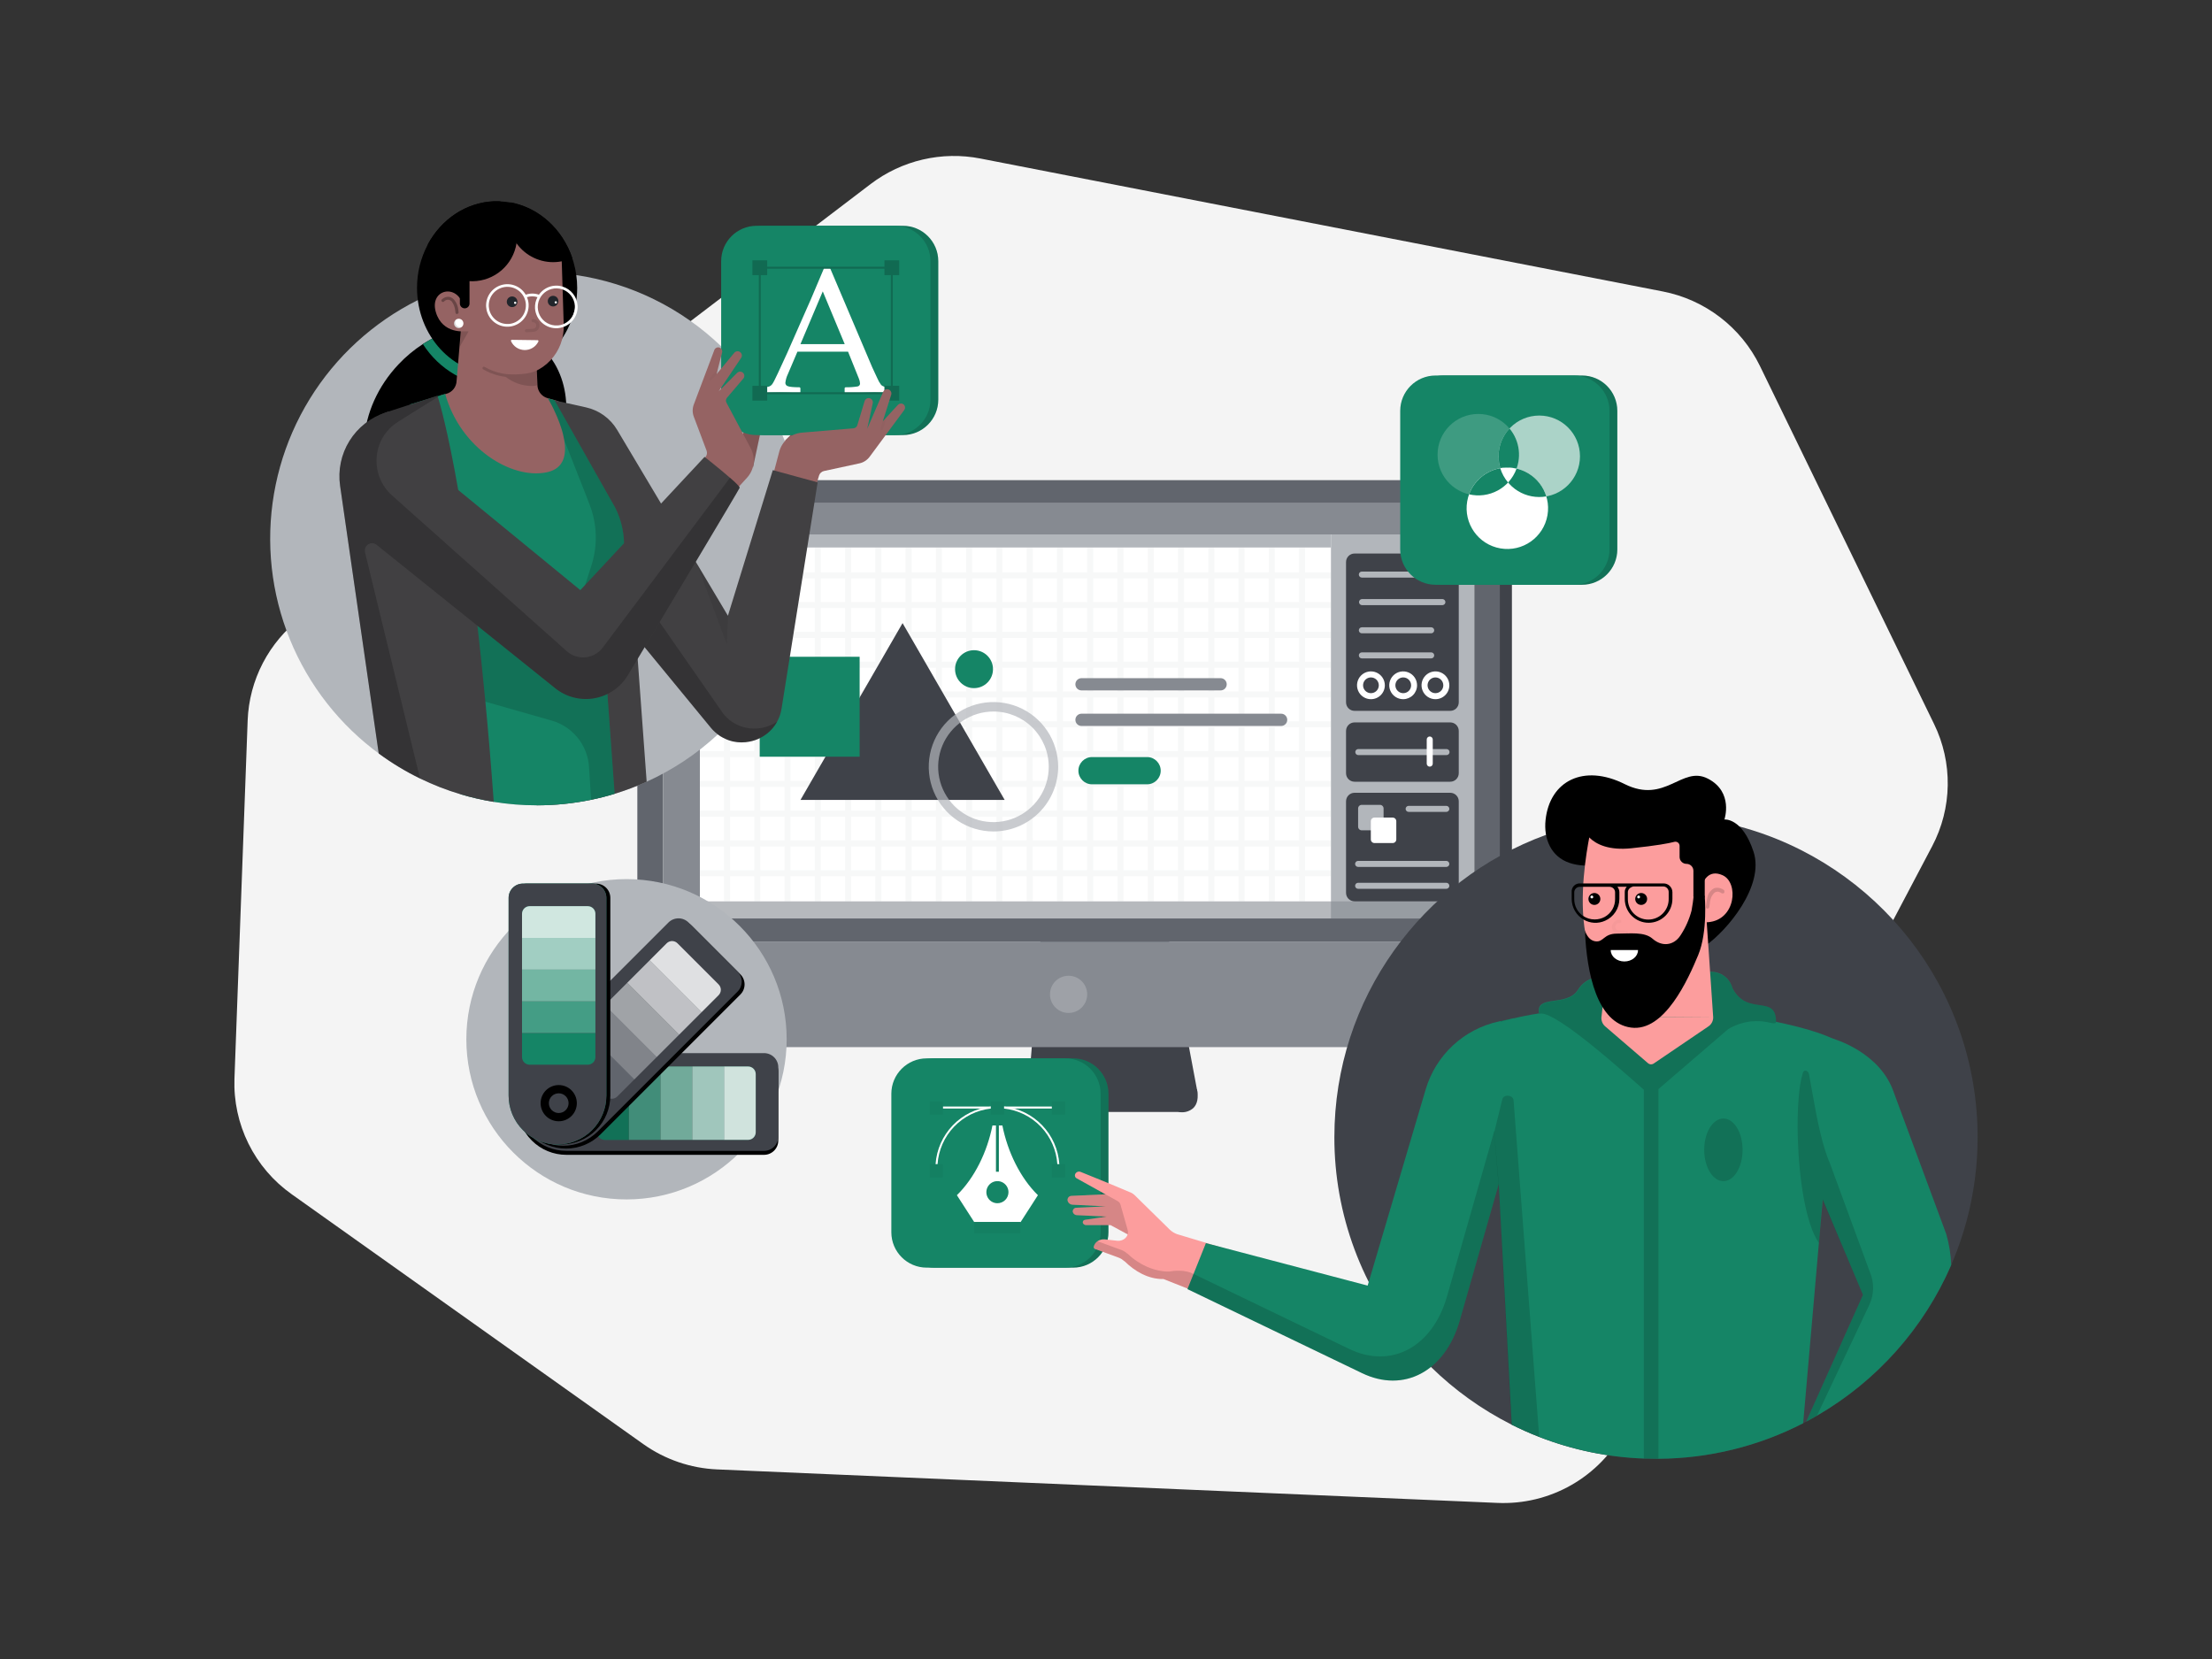 <svg class="gridItem__media" version="1.1" id="Layer_1" xmlns="http://www.w3.org/2000/svg" xmlns:xlink="http://www.w3.org/1999/xlink" x="0px" y="0px" width="1600" height="1200" viewBox="0 0 1600 1200" style="enable-background:new 0 0 1600 1200;" xml:space="preserve" fill="none">
<rect x="0" y="0" width="1600" height="1200" fill="#333333" stroke="none"/>
<path d="M217.759 446.82L629.759 133.11C640.939 124.615 653.79 118.58 667.466 115.4C681.143 112.22 695.338 111.968 709.119 114.66L1202.72 210.82C1217.81 213.747 1232.01 220.137 1244.2 229.487C1256.4 238.837 1266.26 250.891 1273 264.7L1399 523.77C1405.72 537.559 1409.09 552.735 1408.85 568.071C1408.61 583.407 1404.76 598.47 1397.61 612.04L1175 1034.54C1166.22 1051.11 1152.92 1064.84 1136.65 1074.14C1120.37 1083.44 1101.79 1087.93 1083.06 1087.09L518.789 1062.87C499.556 1062.05 480.971 1055.68 465.279 1044.53L210.999 863.83C197.7 854.416 186.952 841.841 179.723 827.238C172.494 812.636 169.011 796.464 169.589 780.18L179.139 521.07C179.688 506.609 183.436 492.449 190.114 479.61C196.792 466.771 206.234 455.572 217.759 446.82V446.82Z" fill="#F4F4F4"/>
<path d="M854.43 802.13H742.68L754 663.25H842.32L865.85 788.33C866.165 790.01 866.107 791.739 865.679 793.394C865.252 795.05 864.465 796.59 863.375 797.907C862.285 799.224 860.919 800.286 859.373 801.015C857.827 801.745 856.139 802.126 854.43 802.13Z" fill="#3F4249"/>
<path d="M1055.44 347.301H1077.25C1081.59 347.301 1085.75 349.024 1088.82 352.093C1091.88 355.161 1093.61 359.322 1093.61 363.661V741.781C1093.61 745.923 1091.96 749.895 1089.04 752.826C1086.11 755.756 1082.14 757.405 1078 757.411H1039.1V363.661C1039.1 359.325 1040.82 355.167 1043.88 352.1C1046.95 349.032 1051.1 347.306 1055.44 347.301Z" fill="#3F4249"/>
<path d="M461 681.061H1084.9V741.601C1084.9 745.796 1083.23 749.82 1080.27 752.787C1077.3 755.754 1073.28 757.421 1069.08 757.421H476.8C472.608 757.415 468.589 755.746 465.626 752.78C462.664 749.814 461 745.793 461 741.601V681.061Z" fill="#868A91"/>
<path d="M477.35 347.301H1068.53C1072.87 347.301 1077.03 349.024 1080.1 352.093C1083.17 355.161 1084.89 359.322 1084.89 363.661V681.061H461V363.661C461 359.324 462.722 355.164 465.788 352.096C468.854 349.028 473.013 347.303 477.35 347.301V347.301Z" fill="#61656D"/>
<path opacity="0.2" d="M772.938 732.691C780.367 732.691 786.388 726.669 786.388 719.241C786.388 711.813 780.367 705.791 772.938 705.791C765.51 705.791 759.488 711.813 759.488 719.241C759.488 726.669 765.51 732.691 772.938 732.691Z" fill="white"/>
<path d="M854.659 804.52C853.789 804.522 852.919 804.455 852.059 804.32H679.859V800H852.469H852.689C852.689 800 857.539 800.91 860.129 798.34C861.939 796.54 862.419 793.34 861.559 788.73L865.839 787.93C866.989 794.03 866.099 798.59 863.179 801.46C860.848 803.553 857.79 804.651 854.659 804.52V804.52Z" fill="#3F4249"/>
<path d="M800.749 799.949H679.859V804.309H800.749V799.949Z" fill="#868A91"/>
<path d="M1066.35 364.02H479.527V664.34H1066.35V364.02Z" fill="white"/>
<path d="M1066.35 364.02H479.527V386.56H1066.35V364.02Z" fill="#868A91"/>
<path d="M506.247 386.561H479.527V664.331H506.247V386.561Z" fill="#868A91"/>
<path d="M1066.34 386.561H962.719V664.331H1066.34V386.561Z" fill="#B2B6BB"/>
<path opacity="0.6" d="M1066.35 651.98H479.527V664.341H1066.35V651.98Z" fill="#868A91"/>
<path d="M1049.01 400.381H979.779C976.382 400.381 973.629 403.134 973.629 406.531V508.031C973.629 511.427 976.382 514.181 979.779 514.181H1049.01C1052.41 514.181 1055.16 511.427 1055.16 508.031V406.531C1055.16 403.134 1052.41 400.381 1049.01 400.381Z" fill="#3F4249"/>
<path d="M1049.01 522.541H979.779C976.382 522.541 973.629 525.294 973.629 528.691V559.291C973.629 562.688 976.382 565.441 979.779 565.441H1049.01C1052.41 565.441 1055.16 562.688 1055.16 559.291V528.691C1055.16 525.294 1052.41 522.541 1049.01 522.541Z" fill="#3F4249"/>
<path d="M1049.01 573.439H979.779C976.382 573.439 973.629 576.193 973.629 579.589V645.819C973.629 649.216 976.382 651.969 979.779 651.969H1049.01C1052.41 651.969 1055.16 649.216 1055.16 645.819V579.589C1055.16 576.193 1052.41 573.439 1049.01 573.439Z" fill="#3F4249"/>
<path d="M574.1 386.561H506.25V396.011H574.1V386.561Z" fill="#3F4249"/>
<path d="M962.718 386.561H574.098V396.011H962.718V386.561Z" fill="#B2B6BB"/>
<path d="M1043.46 417.78H985.059C984.481 417.78 983.926 417.55 983.517 417.141C983.109 416.733 982.879 416.178 982.879 415.6C982.879 415.022 983.109 414.467 983.517 414.058C983.926 413.65 984.481 413.42 985.059 413.42H1043.46C1044.04 413.42 1044.59 413.65 1045 414.058C1045.41 414.467 1045.64 415.022 1045.64 415.6C1045.64 416.178 1045.41 416.733 1045 417.141C1044.59 417.55 1044.04 417.78 1043.46 417.78V417.78Z" fill="#B2B6BB"/>
<path d="M1043.46 437.7H985.058C984.504 437.663 983.985 437.416 983.606 437.01C983.227 436.605 983.016 436.07 983.016 435.515C983.016 434.96 983.227 434.425 983.606 434.02C983.985 433.614 984.504 433.368 985.058 433.33H1043.46C1044.01 433.368 1044.53 433.614 1044.91 434.02C1045.29 434.425 1045.5 434.96 1045.5 435.515C1045.5 436.07 1045.29 436.605 1044.91 437.01C1044.53 437.416 1044.01 437.663 1043.46 437.7Z" fill="#B2B6BB"/>
<path d="M1046.16 546.18H982.358C981.805 546.142 981.285 545.896 980.906 545.49C980.527 545.084 980.316 544.55 980.316 543.995C980.316 543.439 980.527 542.905 980.906 542.499C981.285 542.094 981.805 541.847 982.358 541.81H1046.16C1046.46 541.789 1046.76 541.831 1047.04 541.932C1047.32 542.032 1047.58 542.19 1047.8 542.395C1048.02 542.6 1048.2 542.847 1048.32 543.123C1048.43 543.398 1048.5 543.695 1048.5 543.995C1048.5 544.295 1048.43 544.592 1048.32 544.867C1048.2 545.142 1048.02 545.39 1047.8 545.595C1047.58 545.8 1047.32 545.957 1047.04 546.058C1046.76 546.158 1046.46 546.2 1046.16 546.18V546.18Z" fill="#B2B6BB"/>
<path d="M1035.23 458.09H985.059C984.481 458.09 983.926 457.861 983.517 457.452C983.109 457.043 982.879 456.489 982.879 455.91C982.879 455.332 983.109 454.778 983.517 454.369C983.926 453.96 984.481 453.73 985.059 453.73H1035.23C1035.81 453.73 1036.36 453.96 1036.77 454.369C1037.18 454.778 1037.41 455.332 1037.41 455.91C1037.41 456.489 1037.18 457.043 1036.77 457.452C1036.36 457.861 1035.81 458.09 1035.23 458.09V458.09Z" fill="#B2B6BB"/>
<path d="M1035.23 476.241H985.059C984.481 476.241 983.926 476.011 983.517 475.602C983.109 475.194 982.879 474.639 982.879 474.061C982.879 473.483 983.109 472.928 983.517 472.519C983.926 472.111 984.481 471.881 985.059 471.881H1035.23C1035.81 471.881 1036.36 472.111 1036.77 472.519C1037.18 472.928 1037.41 473.483 1037.41 474.061C1037.41 474.639 1037.18 475.194 1036.77 475.602C1036.36 476.011 1035.81 476.241 1035.23 476.241V476.241Z" fill="#B2B6BB"/>
<path d="M991.63 505.751C989.641 505.751 987.696 505.161 986.041 504.055C984.387 502.95 983.097 501.379 982.336 499.541C981.575 497.702 981.375 495.68 981.764 493.728C982.152 491.777 983.11 489.984 984.517 488.577C985.924 487.17 987.716 486.212 989.668 485.824C991.619 485.436 993.642 485.635 995.48 486.397C997.318 487.158 998.889 488.447 999.995 490.102C1001.1 491.756 1001.69 493.701 1001.69 495.691C1001.69 498.358 1000.63 500.915 998.741 502.801C996.855 504.687 994.298 505.748 991.63 505.751V505.751ZM991.63 490.001C990.505 490.003 989.406 490.338 988.472 490.965C987.537 491.591 986.81 492.48 986.381 493.52C985.951 494.56 985.84 495.704 986.061 496.807C986.282 497.91 986.824 498.923 987.62 499.718C988.417 500.513 989.43 501.054 990.534 501.272C991.637 501.491 992.781 501.378 993.82 500.947C994.859 500.516 995.747 499.787 996.372 498.851C996.997 497.916 997.33 496.816 997.33 495.691C997.33 494.943 997.183 494.202 996.896 493.511C996.61 492.82 996.19 492.192 995.66 491.664C995.131 491.135 994.502 490.716 993.811 490.431C993.119 490.146 992.378 490 991.63 490.001V490.001Z" fill="white"/>
<path d="M1015 505.751C1013.01 505.763 1011.06 505.183 1009.39 504.085C1007.73 502.986 1006.43 501.419 1005.66 499.582C1004.89 497.745 1004.68 495.721 1005.06 493.765C1005.45 491.81 1006.4 490.012 1007.8 488.599C1009.21 487.186 1011 486.222 1012.95 485.829C1014.91 485.436 1016.93 485.631 1018.77 486.391C1020.62 487.15 1022.19 488.44 1023.3 490.095C1024.41 491.751 1025 493.698 1025 495.691C1025 498.348 1023.94 500.896 1022.07 502.78C1020.2 504.665 1017.66 505.732 1015 505.751V505.751ZM1015 490.001C1013.87 490.003 1012.77 490.338 1011.84 490.964C1010.91 491.591 1010.18 492.48 1009.75 493.52C1009.32 494.56 1009.21 495.704 1009.43 496.807C1009.65 497.91 1010.19 498.923 1010.99 499.718C1011.79 500.512 1012.8 501.053 1013.9 501.272C1015.01 501.491 1016.15 501.378 1017.19 500.947C1018.23 500.516 1019.12 499.786 1019.74 498.851C1020.37 497.915 1020.7 496.816 1020.7 495.691C1020.7 494.943 1020.55 494.202 1020.26 493.511C1019.98 492.82 1019.56 492.192 1019.03 491.664C1018.5 491.135 1017.87 490.716 1017.18 490.431C1016.49 490.146 1015.75 489.999 1015 490.001V490.001Z" fill="white"/>
<path d="M1038.29 505.751C1036.3 505.751 1034.36 505.161 1032.7 504.055C1031.05 502.95 1029.76 501.379 1029 499.541C1028.23 497.702 1028.04 495.68 1028.42 493.728C1028.81 491.777 1029.77 489.984 1031.18 488.577C1032.58 487.17 1034.38 486.212 1036.33 485.824C1038.28 485.436 1040.3 485.635 1042.14 486.397C1043.98 487.158 1045.55 488.447 1046.65 490.102C1047.76 491.756 1048.35 493.701 1048.35 495.691C1048.35 498.358 1047.29 500.915 1045.4 502.801C1043.51 504.687 1040.96 505.748 1038.29 505.751V505.751ZM1038.29 490.001C1037.17 490.001 1036.06 490.335 1035.13 490.96C1034.19 491.585 1033.46 492.474 1033.03 493.513C1032.6 494.553 1032.49 495.697 1032.71 496.801C1032.93 497.905 1033.47 498.919 1034.27 499.714C1035.06 500.51 1036.08 501.052 1037.18 501.272C1038.28 501.491 1039.43 501.378 1040.47 500.948C1041.51 500.517 1042.4 499.788 1043.02 498.852C1043.65 497.916 1043.98 496.816 1043.98 495.691C1043.98 494.182 1043.38 492.735 1042.31 491.667C1041.25 490.6 1039.8 490.001 1038.29 490.001Z" fill="white"/>
<path d="M1034.17 554.541C1033.59 554.541 1033.04 554.311 1032.63 553.902C1032.22 553.493 1031.99 552.939 1031.99 552.361V534.901C1031.99 534.323 1032.22 533.768 1032.63 533.359C1033.04 532.95 1033.59 532.721 1034.17 532.721C1034.75 532.721 1035.3 532.95 1035.71 533.359C1036.12 533.768 1036.35 534.323 1036.35 534.901V552.361C1036.35 552.938 1036.12 553.491 1035.71 553.899C1035.3 554.308 1034.75 554.538 1034.17 554.541Z" fill="white"/>
<path d="M998.159 582.17H984.979C983.532 582.17 982.359 583.343 982.359 584.79V597.97C982.359 599.417 983.532 600.59 984.979 600.59H998.159C999.606 600.59 1000.78 599.417 1000.78 597.97V584.79C1000.78 583.343 999.606 582.17 998.159 582.17Z" fill="#B2B6BB"/>
<path d="M1007.36 591.381H994.179C992.732 591.381 991.559 592.554 991.559 594.001V607.181C991.559 608.628 992.732 609.801 994.179 609.801H1007.36C1008.81 609.801 1009.98 608.628 1009.98 607.181V594.001C1009.98 592.554 1008.81 591.381 1007.36 591.381Z" fill="white"/>
<path d="M1046.16 587.26H1018.9C1018.32 587.26 1017.77 587.031 1017.36 586.622C1016.95 586.213 1016.72 585.659 1016.72 585.08C1016.72 584.502 1016.95 583.948 1017.36 583.539C1017.77 583.13 1018.32 582.9 1018.9 582.9H1046.16C1046.74 582.9 1047.29 583.13 1047.7 583.539C1048.11 583.948 1048.34 584.502 1048.34 585.08C1048.34 585.659 1048.11 586.213 1047.7 586.622C1047.29 587.031 1046.74 587.26 1046.16 587.26V587.26Z" fill="#B2B6BB"/>
<path d="M1046.16 627.071H982.36C981.782 627.071 981.227 626.841 980.818 626.432C980.409 626.024 980.18 625.469 980.18 624.891C980.18 624.313 980.409 623.758 980.818 623.349C981.227 622.941 981.782 622.711 982.36 622.711H1046.16C1046.74 622.711 1047.29 622.941 1047.7 623.349C1048.11 623.758 1048.34 624.313 1048.34 624.891C1048.34 625.469 1048.11 626.024 1047.7 626.432C1047.29 626.841 1046.74 627.071 1046.16 627.071V627.071Z" fill="#B2B6BB"/>
<path d="M1046.16 642.901H982.36C981.782 642.901 981.227 642.671 980.818 642.263C980.409 641.854 980.18 641.299 980.18 640.721C980.18 640.143 980.409 639.588 980.818 639.18C981.227 638.771 981.782 638.541 982.36 638.541H1046.16C1046.74 638.541 1047.29 638.771 1047.7 639.18C1048.11 639.588 1048.34 640.143 1048.34 640.721C1048.34 641.299 1048.11 641.854 1047.7 642.263C1047.29 642.671 1046.74 642.901 1046.16 642.901V642.901Z" fill="#B2B6BB"/>
<path opacity="0.1" d="M962.72 418.33V414H944V396H939.63V414H922.09V396H917.73V414H900.2V396H895.84V414H878.31V396H874V414H856.42V396H852.06V414H834.53V396H830.17V414H812.64V396H808.28V414H790.75V396H786.38V414H768.86V396H764.49V414H747V396H742.6V414H725.07V396H720.71V414H703.18V396H698.82V414H681.29V396H676.93V414H659.4V396H655V414H637.51V396H633.14V414H615.62V396H611.25V414H593.73V396H589.36V414H571.83V396H567.47V414H549.94V396H545.58V414H528.05V396H523.69V414H506.25V418.36H523.69V435.55H506.25V439.91H523.69V457.09H506.25V461.46H523.69V478.64H506.25V483H523.69V500.19H506.25V504.55H523.69V521.7H506.25V526.06H523.69V543.25H506.25V547.61H523.69V564.8H506.25V569.16H523.69V586.34H506.25V590.7H523.69V607.89H506.25V612.25H523.69V629.43H506.25V633.8H523.69V652H528.05V633.8H545.58V652H549.94V633.8H567.47V652H571.83V633.8H589.36V652H593.73V633.8H611.25V652H615.62V633.8H633.14V652H637.51V633.8H655V652H659.36V633.8H676.89V652H681.25V633.8H698.78V652H703.14V633.8H720.67V652H725.03V633.8H742.6V652H747V633.8H764.53V652H768.9V633.8H786.42V652H790.79V633.8H808.32V652H812.68V633.8H830.21V652H834.57V633.8H852.1V652H856.46V633.8H874V652H878.36V633.8H895.89V652H900.25V633.8H917.78V652H922.14V633.8H939.67V652H944V633.8H962.73V629.43H944V612.25H962.73V607.89H944V590.7H962.73V586.34H944V569.16H962.73V564.8H944V547.61H962.73V543.25H944V526.06H962.73V521.7H944V504.52H962.73V500.16H944V483H962.73V478.64H944V461.43H962.73V457.06H944V439.88H962.73V435.52H944V418.33H962.72ZM917.72 418.33V435.52H900.2V418.33H917.72ZM808.28 521.7H790.75V504.52H808.28V521.7ZM812.64 504.52H830.17V521.7H812.64V504.52ZM786.38 521.7H768.86V504.52H786.38V521.7ZM764.49 521.7H747V504.52H764.53L764.49 521.7ZM742.6 521.7H725.07V504.52H742.6V521.7ZM720.71 521.7H703.18V504.52H720.71V521.7ZM698.82 521.7H681.29V504.52H698.82V521.7ZM676.93 521.7H659.4V504.52H676.93V521.7ZM655.04 521.7H637.51V504.52H655L655.04 521.7ZM633.14 521.7H615.62V504.52H633.14V521.7ZM633.14 526.06V543.25H615.62V526.06H633.14ZM637.51 526.06H655V543.25H637.51V526.06ZM659.4 526.06H676.93V543.25H659.4V526.06ZM681.29 526.06H698.82V543.25H681.29V526.06ZM703.18 526.06H720.71V543.25H703.18V526.06ZM725.07 526.06H742.6V543.25H725.07V526.06ZM746.96 526.06H764.49V543.25H747L746.96 526.06ZM768.86 526.06H786.38V543.25H768.86V526.06ZM790.75 526.06H808.28V543.25H790.75V526.06ZM812.64 526.06H830.17V543.25H812.64V526.06ZM834.53 526.06H852.06V543.25H834.53V526.06ZM834.53 521.7V504.52H852.06V521.7H834.53ZM834.53 500.16V483H852.06V500.19L834.53 500.16ZM830.17 500.16H812.64V483H830.17V500.16ZM808.28 500.16H790.75V483H808.28V500.16ZM786.38 500.16H768.86V483H786.38V500.16ZM764.49 500.16H747V483H764.53L764.49 500.16ZM742.6 500.16H725.07V483H742.6V500.16ZM720.71 500.16H703.18V483H720.71V500.16ZM698.82 500.16H681.29V483H698.82V500.16ZM676.93 500.16H659.4V483H676.93V500.16ZM655.04 500.16H637.51V483H655L655.04 500.16ZM633.14 500.16H615.62V483H633.14V500.16ZM611.25 500.16H593.73V483H611.25V500.16ZM611.25 504.52V521.7H593.73V504.52H611.25ZM611.25 526.06V543.25H593.73V526.06H611.25ZM611.25 547.61V564.8H593.73V547.61H611.25ZM615.62 547.61H633.14V564.8H615.62V547.61ZM637.51 547.61H655V564.8H637.51V547.61ZM659.4 547.61H676.93V564.8H659.4V547.61ZM681.29 547.61H698.82V564.8H681.29V547.61ZM703.18 547.61H720.71V564.8H703.18V547.61ZM725.07 547.61H742.6V564.8H725.07V547.61ZM746.96 547.61H764.49V564.8H747L746.96 547.61ZM768.86 547.61H786.38V564.8H768.86V547.61ZM790.75 547.61H808.28V564.8H790.75V547.61ZM812.64 547.61H830.17V564.8H812.64V547.61ZM834.53 547.61H852.06V564.8H834.53V547.61ZM856.42 547.61H874V564.8H856.42V547.61ZM856.42 543.25V526.06H874V543.25H856.42ZM856.42 521.7V504.52H874V521.7H856.42ZM856.42 500.16V483H874V500.19L856.42 500.16ZM856.42 478.61V461.43H874V478.61H856.42ZM852.06 478.61H834.53V461.43H852.06V478.61ZM830.17 478.61H812.64V461.43H830.17V478.61ZM808.28 478.61H790.75V461.43H808.28V478.61ZM786.38 478.61H768.86V461.43H786.38V478.61ZM764.49 478.61H747V461.43H764.53L764.49 478.61ZM742.6 478.61H725.07V461.43H742.6V478.61ZM720.71 478.61H703.18V461.43H720.71V478.61ZM698.82 478.61H681.29V461.43H698.82V478.61ZM676.93 478.61H659.4V461.43H676.93V478.61ZM655.04 478.61H637.51V461.43H655L655.04 478.61ZM633.14 478.61H615.62V461.43H633.14V478.61ZM611.25 478.61H593.73V461.43H611.25V478.61ZM589.36 478.61H571.83V461.43H589.36V478.61ZM589.36 482.97V500.16H571.83V483L589.36 482.97ZM589.36 504.52V521.7H571.83V504.52H589.36ZM589.36 526.06V543.25H571.83V526.06H589.36ZM589.36 547.61V564.8H571.83V547.61H589.36ZM589.36 569.16V586.34H571.83V569.16H589.36ZM593.73 569.16H611.25V586.34H593.73V569.16ZM615.62 569.16H633.14V586.34H615.62V569.16ZM637.51 569.16H655V586.34H637.51V569.16ZM659.4 569.16H676.93V586.34H659.4V569.16ZM681.29 569.16H698.82V586.34H681.29V569.16ZM703.18 569.16H720.71V586.34H703.18V569.16ZM725.07 569.16H742.6V586.34H725.07V569.16ZM746.96 569.16H764.49V586.34H747L746.96 569.16ZM768.86 569.16H786.38V586.34H768.86V569.16ZM790.75 569.16H808.28V586.34H790.75V569.16ZM812.64 569.16H830.17V586.34H812.64V569.16ZM834.53 569.16H852.06V586.34H834.53V569.16ZM856.42 569.16H874V586.34H856.42V569.16ZM878.31 569.16H895.84V586.34H878.31V569.16ZM878.31 564.8V547.61H895.84V564.8H878.31ZM878.31 543.25V526.06H895.84V543.25H878.31ZM878.31 521.7V504.52H895.84V521.7H878.31ZM878.31 500.16V483H895.84V500.19L878.31 500.16ZM878.31 478.61V461.43H895.84V478.61H878.31ZM878.31 457.06V439.88H895.84V457.06H878.31ZM873.95 457.06H856.42V439.88H874L873.95 457.06ZM852.06 457.06H834.53V439.88H852.06V457.06ZM830.17 457.06H812.64V439.88H830.17V457.06ZM808.28 457.06H790.75V439.88H808.28V457.06ZM786.38 457.06H768.86V439.88H786.38V457.06ZM764.49 457.06H747V439.88H764.53L764.49 457.06ZM742.6 457.06H725.07V439.88H742.6V457.06ZM720.71 457.06H703.18V439.88H720.71V457.06ZM698.82 457.06H681.29V439.88H698.82V457.06ZM676.93 457.06H659.4V439.88H676.93V457.06ZM655.04 457.06H637.51V439.88H655L655.04 457.06ZM633.14 457.06H615.62V439.88H633.14V457.06ZM611.25 457.06H593.73V439.88H611.25V457.06ZM589.36 457.06H571.83V439.88H589.36V457.06ZM567.47 457.06H549.94V439.88H567.47V457.06ZM567.47 461.43V478.61H549.94V461.43H567.47ZM567.47 482.97V500.16H549.94V483L567.47 482.97ZM567.47 504.52V521.7H549.94V504.52H567.47ZM567.47 526.06V543.25H549.94V526.06H567.47ZM567.47 547.61V564.8H549.94V547.61H567.47ZM567.47 569.16V586.34H549.94V569.16H567.47ZM567.47 590.7V607.89H549.94V590.7H567.47ZM571.83 590.7H589.36V607.89H571.83V590.7ZM593.73 590.7H611.25V607.89H593.73V590.7ZM615.62 590.7H633.14V607.89H615.62V590.7ZM637.51 590.7H655V607.89H637.51V590.7ZM659.4 590.7H676.93V607.89H659.4V590.7ZM681.29 590.7H698.82V607.89H681.29V590.7ZM703.18 590.7H720.71V607.89H703.18V590.7ZM725.07 590.7H742.6V607.89H725.07V590.7ZM746.96 590.7H764.49V607.89H747L746.96 590.7ZM768.86 590.7H786.38V607.89H768.86V590.7ZM790.75 590.7H808.28V607.89H790.75V590.7ZM812.64 590.7H830.17V607.89H812.64V590.7ZM834.53 590.7H852.06V607.89H834.53V590.7ZM856.42 590.7H874V607.89H856.42V590.7ZM878.31 590.7H895.84V607.89H878.31V590.7ZM900.2 590.7H917.73V607.89H900.2V590.7ZM900.2 586.34V569.16H917.73V586.34H900.2ZM900.2 564.8V547.61H917.73V564.8H900.2ZM900.2 543.25V526.06H917.73V543.25H900.2ZM900.2 521.7V504.52H917.73V521.7H900.2ZM900.2 500.16V483H917.73V500.19L900.2 500.16ZM900.2 478.61V461.43H917.73V478.61H900.2ZM900.2 457.06V439.88H917.73V457.06H900.2ZM895.84 418.33V435.52H878.31V418.33H895.84ZM873.95 418.33V435.52H856.42V418.33H873.95ZM852.06 418.33V435.52H834.53V418.33H852.06ZM830.17 418.33V435.52H812.64V418.33H830.17ZM808.28 418.33V435.52H790.75V418.33H808.28ZM786.38 418.33V435.52H768.86V418.33H786.38ZM764.49 418.33V435.52H747V418.33H764.49ZM742.6 418.33V435.52H725.07V418.33H742.6ZM720.71 418.33V435.52H703.18V418.33H720.71ZM698.82 418.33V435.52H681.29V418.33H698.82ZM676.93 418.33V435.52H659.4V418.33H676.93ZM655.04 418.33V435.52H637.51V418.33H655.04ZM633.14 418.33V435.52H615.62V418.33H633.14ZM611.25 418.33V435.52H593.73V418.33H611.25ZM589.36 418.33V435.52H571.83V418.33H589.36ZM567.47 418.33V435.52H549.94V418.33H567.47ZM528.05 418.33H545.58V435.52H528.05V418.33ZM528.05 439.88H545.58V457.06H528.05V439.88ZM528.05 461.43H545.58V478.61H528.05V461.43ZM528.05 482.97H545.58V500.16H528.05V482.97ZM528.05 504.52H545.58V521.7H528.05V504.52ZM528.05 526.06H545.58V543.25H528.05V526.06ZM528.05 547.61H545.58V564.8H528.05V547.61ZM528.05 569.16H545.58V586.34H528.05V569.16ZM528.05 590.7H545.58V607.89H528.05V590.7ZM528.05 629.43V612.25H545.58V629.43H528.05ZM549.94 629.43V612.25H567.47V629.43H549.94ZM571.83 629.43V612.25H589.36V629.43H571.83ZM593.73 629.43V612.25H611.25V629.43H593.73ZM615.62 629.43V612.25H633.14V629.43H615.62ZM637.51 629.43V612.25H655V629.43H637.51ZM659.4 629.43V612.25H676.93V629.43H659.4ZM681.29 629.43V612.25H698.82V629.43H681.29ZM703.18 629.43V612.25H720.71V629.43H703.18ZM725.07 629.43V612.25H742.6V629.43H725.07ZM746.96 629.43V612.25H764.49V629.43H746.96ZM768.86 629.43V612.25H786.38V629.43H768.86ZM790.75 629.43V612.25H808.28V629.43H790.75ZM812.64 629.43V612.25H830.17V629.43H812.64ZM834.53 629.43V612.25H852.06V629.43H834.53ZM856.42 629.43V612.25H874V629.43H856.42ZM878.31 629.43V612.25H895.84V629.43H878.31ZM900.2 629.43V612.25H917.73V629.43H900.2ZM939.62 629.43H922.09V612.25H939.62V629.43ZM939.62 607.89H922.09V590.7H939.62V607.89ZM939.62 586.34H922.09V569.16H939.62V586.34ZM939.62 564.8H922.09V547.61H939.62V564.8ZM939.62 543.25H922.09V526.06H939.62V543.25ZM939.62 521.7H922.09V504.52H939.62V521.7ZM939.62 500.16H922.09V483H939.62V500.16ZM939.62 478.61H922.09V461.43H939.62V478.61ZM939.62 457.06H922.09V439.88H939.62V457.06ZM939.62 435.52H922.09V418.33H939.62V435.52Z" fill="#B2B6BB"/>
<path d="M579.008 578.621L652.858 450.711L726.708 578.621H579.008Z" fill="#3F4249"/>
<path d="M704.54 497.751C712.118 497.751 718.26 491.608 718.26 484.031C718.26 476.453 712.118 470.311 704.54 470.311C696.963 470.311 690.82 476.453 690.82 484.031C690.82 491.608 696.963 497.751 704.54 497.751Z" class="change-color-in-svg" fill="#4D61FC" style="fill: rgb(21, 133, 102);"/>
<path d="M621.798 475.061H549.508V547.351H621.798V475.061Z" class="change-color-in-svg" fill="#4D61FC" style="fill: rgb(21, 133, 102);"/>
<path opacity="0.7" d="M718.589 601.42C709.333 601.42 700.285 598.676 692.588 593.533C684.892 588.391 678.894 581.082 675.351 572.53C671.809 563.978 670.883 554.568 672.688 545.49C674.494 536.412 678.951 528.073 685.496 521.528C692.042 514.983 700.381 510.525 709.459 508.72C718.537 506.914 727.947 507.841 736.499 511.383C745.05 514.925 752.359 520.923 757.502 528.62C762.644 536.316 765.389 545.364 765.389 554.62C765.376 567.028 760.441 578.924 751.667 587.698C742.893 596.472 730.997 601.407 718.589 601.42V601.42ZM718.589 514.66C710.678 514.66 702.944 517.006 696.366 521.402C689.788 525.797 684.661 532.044 681.634 539.353C678.606 546.662 677.814 554.705 679.358 562.464C680.901 570.223 684.711 577.351 690.305 582.945C695.899 588.539 703.026 592.348 710.785 593.892C718.545 595.435 726.587 594.643 733.896 591.616C741.205 588.588 747.453 583.461 751.848 576.883C756.243 570.305 758.589 562.572 758.589 554.66C758.589 544.052 754.375 533.878 746.873 526.376C739.372 518.875 729.198 514.66 718.589 514.66V514.66Z" fill="#B2B6BB"/>
<path d="M882.879 490.529H782.299C779.847 490.529 777.859 492.517 777.859 494.969C777.859 497.421 779.847 499.409 782.299 499.409H882.879C885.332 499.409 887.319 497.421 887.319 494.969C887.319 492.517 885.332 490.529 882.879 490.529Z" fill="#868A91"/>
<path d="M926.659 516.23H782.299C779.847 516.23 777.859 518.218 777.859 520.67C777.859 523.123 779.847 525.11 782.299 525.11H926.659C929.112 525.11 931.099 523.123 931.099 520.67C931.099 518.218 929.112 516.23 926.659 516.23Z" fill="#868A91"/>
<path d="M829.719 547.609H789.889C784.449 547.609 780.039 552.019 780.039 557.459C780.039 562.899 784.449 567.309 789.889 567.309H829.719C835.159 567.309 839.569 562.899 839.569 557.459C839.569 552.019 835.159 547.609 829.719 547.609Z" class="change-color-in-svg" fill="#4D61FC" style="fill: rgb(21, 133, 102);"/>
<path d="M581.078 389.73C581.144 438.761 562.458 485.961 528.848 521.66C525.754 524.993 522.544 528.183 519.218 531.23C504.014 545.321 486.638 556.87 467.758 565.43C460.229 568.839 452.486 571.755 444.578 574.16C439.031 575.86 433.365 577.306 427.578 578.5C414.633 581.176 401.447 582.516 388.228 582.5H388.138C377.754 582.502 367.386 581.662 357.138 579.99C349.06 578.695 341.076 576.871 333.238 574.53C323.125 571.53 313.278 567.697 303.798 563.07C271.434 547.295 244.131 522.777 224.979 492.29C205.826 461.803 195.588 426.564 195.424 390.561C195.259 354.558 205.175 319.227 224.048 288.566C242.922 257.906 269.999 233.139 302.218 217.07C311.994 212.185 322.172 208.147 332.638 205L333.168 204.84C335.028 204.29 336.898 203.76 338.788 203.27C339.058 203.19 339.328 203.11 339.608 203.05C345.378 201.55 351.238 200.3 357.198 199.35C367.467 197.684 377.854 196.848 388.258 196.85C394.438 196.85 400.568 197.14 406.598 197.72C410.048 198.04 413.468 198.45 416.868 198.97C456.291 204.863 492.905 222.872 521.638 250.5C523.568 252.34 525.448 254.22 527.298 256.14C527.838 256.7 528.378 257.27 528.898 257.83C530.438 259.47 531.941 261.136 533.408 262.83C537.954 268.004 542.21 273.426 546.158 279.07C548.608 282.55 550.938 286.07 553.158 289.75C558.015 297.764 562.286 306.119 565.938 314.75C566.528 316.15 567.098 317.55 567.658 318.97V319.04V319.12C570.937 327.448 573.631 335.995 575.718 344.7C576.118 346.36 576.488 348.03 576.848 349.7C579.644 362.86 581.062 376.276 581.078 389.73V389.73Z" fill="#B2B6BB"/>
<path d="M384.66 354.72C354.26 386.85 308.05 392.48 281.42 367.29C254.79 342.1 257.88 295.65 288.28 263.52C293.533 257.95 299.439 253.035 305.87 248.88C334.55 230.36 369.64 230.25 391.52 250.94C395.287 254.511 398.541 258.586 401.19 263.05C416.68 289.22 410.68 327.22 384.66 354.72Z" fill="black"/>
<path d="M371.287 238.701C351.157 231.701 326.807 235.361 305.867 248.881C317.717 267.201 337.347 279.171 359.577 279.171C368.566 279.17 377.443 277.186 385.577 273.361C380.767 261.821 376.047 250.251 371.287 238.701Z" class="change-color-in-svg" fill="#4D61FC" style="fill: rgb(21, 133, 102);"/>
<path d="M417.499 208.229C417.499 242.869 391.569 270.939 359.579 270.939C327.589 270.939 301.649 242.869 301.649 208.229C301.621 197.433 304.226 186.792 309.239 177.229L309.519 176.719C319.229 158.719 337.049 146.369 357.569 145.609C358.229 145.609 358.899 145.609 359.569 145.609C360.239 145.609 361.079 145.609 361.819 145.669C364.349 145.77 366.869 146.05 369.359 146.509V146.509C389.949 150.319 406.839 165.889 413.899 186.619C414.229 187.619 414.539 188.529 414.819 189.509C416.591 195.592 417.493 201.894 417.499 208.229Z" fill="black"/>
<path d="M544.66 338.12L551.66 305.3C551.801 304.642 551.699 303.955 551.371 303.366C551.044 302.777 550.514 302.328 549.88 302.1H549.8C548.22 301.527 546.483 301.56 544.925 302.194C543.368 302.828 542.101 304.017 541.37 305.53L537 314.7L544.66 338.12Z" fill="#956363"/>
<path opacity="0.15" d="M544.66 338.12L551.66 305.3C551.801 304.642 551.699 303.955 551.371 303.366C551.044 302.777 550.514 302.328 549.88 302.1H549.8C548.22 301.527 546.483 301.56 544.925 302.194C543.368 302.828 542.101 304.017 541.37 305.53L537 314.7L544.66 338.12Z" fill="black"/>
<path d="M567.559 319L591.349 295.31C591.827 294.834 592.461 294.548 593.134 294.504C593.806 294.46 594.473 294.661 595.009 295.07L595.079 295.12C596.414 296.141 597.324 297.621 597.633 299.274C597.941 300.927 597.626 302.636 596.749 304.07L591.419 312.78L567.559 319Z" fill="#956363"/>
<path opacity="0.15" d="M567.559 319L591.349 295.31C591.827 294.834 592.461 294.548 593.134 294.504C593.806 294.46 594.473 294.661 595.009 295.07L595.079 295.12C596.414 296.141 597.324 297.621 597.633 299.274C597.941 300.927 597.626 302.636 596.749 304.07L591.419 312.78L567.559 319Z" fill="black"/>
<path d="M653.081 163.32H552.901C538.762 163.32 527.301 174.782 527.301 188.92V289.1C527.301 303.239 538.762 314.7 552.901 314.7H653.081C667.219 314.7 678.681 303.239 678.681 289.1V188.92C678.681 174.782 667.219 163.32 653.081 163.32Z" class="change-color-in-svg" fill="#4D61FC" style="fill: rgb(21, 133, 102);"/>
<path opacity="0.15" d="M653.081 163.32H552.901C538.762 163.32 527.301 174.782 527.301 188.92V289.1C527.301 303.239 538.762 314.7 552.901 314.7H653.081C667.219 314.7 678.681 303.239 678.681 289.1V188.92C678.681 174.782 667.219 163.32 653.081 163.32Z" fill="black"/>
<path d="M647.421 163.32H547.241C533.102 163.32 521.641 174.782 521.641 188.92V289.1C521.641 303.239 533.102 314.7 547.241 314.7H647.421C661.559 314.7 673.021 303.239 673.021 289.1V188.92C673.021 174.782 661.559 163.32 647.421 163.32Z" class="change-color-in-svg" fill="#4D61FC" style="fill: rgb(21, 133, 102);"/>
<path d="M644.578 280.091C642.957 280.115 641.337 279.991 639.738 279.721C639.61 279.691 639.483 279.654 639.358 279.611C638.616 279.373 637.934 278.977 637.358 278.451C636.221 276.9 635.267 275.222 634.518 273.451C633.145 270.624 631.931 268.011 630.878 265.611L627.278 257.131L600.598 194.341L600.298 193.631H596.188L595.888 194.341C592.775 201.741 589.648 209.134 586.508 216.521L569.308 255.521L562.668 269.941C560.558 274.501 559.158 277.181 558.458 278.011C557.85 278.782 557.024 279.353 556.088 279.651C555.709 279.762 555.321 279.839 554.928 279.881C553.848 280.011 552.248 280.101 550.148 280.131L549.578 280.631V283.921L550.148 284.421C554.868 284.088 559.535 283.921 564.148 283.921C568.235 283.921 572.998 284.088 578.438 284.421L578.948 283.921V280.631L578.378 280.131C573.788 280.131 570.908 279.811 569.768 279.301C569.276 279.14 568.848 278.828 568.543 278.41C568.238 277.992 568.072 277.488 568.068 276.971C568.305 274.751 568.924 272.589 569.898 270.581L576.798 254.381H613.418L621.188 273.681C621.706 274.84 622.011 276.083 622.088 277.351C622.112 277.87 621.943 278.379 621.615 278.781C621.286 279.183 620.821 279.45 620.308 279.531C617.381 279.987 614.42 280.188 611.458 280.131L610.948 280.631V283.921L611.458 284.421C618.451 284.261 625.451 284.074 632.458 283.861C634.358 283.861 636.381 283.911 638.528 284.011C640.428 284.111 642.438 284.251 644.528 284.421L644.698 284.251L645.028 283.921V280.631L644.578 280.091ZM578.998 248.901L595.128 210.771L610.998 248.901H578.998Z" fill="white"/>
<path d="M650.428 199.001V188.291H639.738V192.931H554.928V188.291H544.238V199.001H548.868V279.081H544.238V289.761H554.928V285.121H639.738V289.761H650.428V279.051H645.788V199.001H650.428ZM554.928 283.711V279.081H550.288V199.001H554.928V194.371H639.738V199.001H644.368V279.081H639.738V283.711H554.928Z" class="change-color-in-svg" fill="#4D61FC" style="fill: rgb(21, 133, 102);"/>
<path opacity="0.2" d="M650.428 199.001V188.291H639.738V192.931H554.928V188.291H544.238V199.001H548.868V279.081H544.238V289.761H554.928V285.121H639.738V289.761H650.428V279.051H645.788V199.001H650.428ZM554.928 283.711V279.081H550.288V199.001H554.928V194.371H639.738V199.001H644.368V279.081H639.738V283.711H554.928Z" fill="black"/>
<path d="M403.94 290.219L424.42 342.469C412.05 361.019 353.11 353.309 337.42 330.109L318.48 286.049L322.84 284.849C324.93 284.295 326.783 283.078 328.122 281.381C329.462 279.685 330.215 277.6 330.27 275.439L334.43 226.529L386.2 219.529L387.92 259.529L388.8 279.429C389.024 281.425 389.839 283.307 391.142 284.835C392.445 286.362 394.175 287.464 396.11 287.999L403.94 290.219Z" fill="#956363"/>
<path d="M373.43 271.781L370.72 271.861C361.323 272.149 352.196 268.694 345.345 262.254C338.495 255.815 334.483 246.918 334.19 237.521L332.65 187.811C332.602 186.258 332.861 184.711 333.41 183.258C333.96 181.805 334.791 180.474 335.855 179.342C336.92 178.21 338.196 177.299 339.613 176.661C341.029 176.022 342.557 175.669 344.11 175.621L390.5 174.191C392.517 174.128 394.526 174.464 396.413 175.177C398.3 175.891 400.028 176.97 401.498 178.352C402.968 179.734 404.151 181.391 404.98 183.231C405.809 185.07 406.268 187.054 406.33 189.071L407.76 235.251C407.906 239.904 407.133 244.54 405.486 248.894C403.839 253.249 401.351 257.236 398.163 260.628C394.975 264.02 391.15 266.751 386.906 268.665C382.662 270.579 378.083 271.637 373.43 271.781V271.781Z" fill="#956363"/>
<path d="M370.428 222.13C372.554 222.13 374.278 220.406 374.278 218.28C374.278 216.153 372.554 214.43 370.428 214.43C368.302 214.43 366.578 216.153 366.578 218.28C366.578 220.406 368.302 222.13 370.428 222.13Z" fill="#21252B"/>
<path d="M372.65 219.849C373.109 219.849 373.48 219.478 373.48 219.019C373.48 218.561 373.109 218.189 372.65 218.189C372.192 218.189 371.82 218.561 371.82 219.019C371.82 219.478 372.192 219.849 372.65 219.849Z" fill="white"/>
<path d="M400.069 221.671C402.195 221.671 403.919 219.947 403.919 217.821C403.919 215.694 402.195 213.971 400.069 213.971C397.942 213.971 396.219 215.694 396.219 217.821C396.219 219.947 397.942 221.671 400.069 221.671Z" fill="#21252B"/>
<path d="M402.017 219.551C402.476 219.551 402.848 219.179 402.848 218.721C402.848 218.262 402.476 217.891 402.017 217.891C401.559 217.891 401.188 218.262 401.188 218.721C401.188 219.179 401.559 219.551 402.017 219.551Z" fill="white"/>
<g opacity="0.3">
<path opacity="0.3" d="M385.998 239.999L380.798 240.329C380.515 240.327 380.243 240.217 380.037 240.023C379.832 239.828 379.707 239.562 379.69 239.28C379.672 238.997 379.762 238.718 379.942 238.499C380.122 238.28 380.378 238.137 380.658 238.099L385.848 237.769C386.443 237.691 386.986 237.39 387.366 236.927C387.746 236.463 387.936 235.872 387.897 235.274C387.857 234.676 387.592 234.115 387.154 233.705C386.716 233.296 386.138 233.068 385.538 233.069C385.255 233.067 384.983 232.957 384.777 232.763C384.572 232.568 384.447 232.302 384.43 232.02C384.412 231.737 384.502 231.458 384.682 231.239C384.862 231.02 385.118 230.877 385.398 230.839C386.607 230.771 387.793 231.183 388.699 231.985C389.606 232.787 390.158 233.914 390.237 235.122C390.317 236.33 389.916 237.52 389.122 238.433C388.328 239.346 387.205 239.909 385.998 239.999Z" fill="black"/>
</g>
<path d="M336.79 239.55C336.79 239.55 320.01 242.11 315.23 225.66C310.45 209.21 330.93 204.66 335.09 221.24L338.7 239.43L336.79 239.55Z" fill="#956363"/>
<path opacity="0.3" d="M319.789 216.41C320.459 215.794 321.249 215.322 322.109 215.024C322.969 214.726 323.882 214.609 324.789 214.68C325.679 214.851 326.523 215.206 327.267 215.723C328.011 216.24 328.639 216.906 329.109 217.68C330.451 219.553 331.275 221.747 331.499 224.04L331.709 225.85C331.899 227.17 329.619 227.74 329.469 226.19L329.209 224.19C328.974 222.315 328.333 220.513 327.329 218.91C327.059 218.353 326.655 217.872 326.152 217.51C325.65 217.148 325.065 216.917 324.451 216.837C323.836 216.758 323.212 216.833 322.634 217.055C322.056 217.277 321.542 217.64 321.139 218.11C321.029 218.216 320.898 218.298 320.755 218.35C320.611 218.403 320.458 218.425 320.306 218.415C320.153 218.405 320.005 218.363 319.869 218.293C319.734 218.222 319.614 218.124 319.519 218.005C319.423 217.886 319.354 217.748 319.314 217.6C319.275 217.452 319.267 217.298 319.291 217.147C319.314 216.996 319.369 216.852 319.451 216.723C319.534 216.595 319.642 216.485 319.769 216.4L319.789 216.41Z" fill="black"/>
<path d="M417.768 221C417.56 217.882 416.409 214.901 414.468 212.453C412.527 210.004 409.887 208.204 406.898 207.29C405.121 206.734 403.256 206.514 401.398 206.64C399.101 206.793 396.868 207.459 394.862 208.589C392.856 209.719 391.129 211.285 389.808 213.17C386.728 212.066 383.359 212.066 380.278 213.17C378.528 210.178 375.818 207.865 372.589 206.605C369.359 205.345 365.799 205.213 362.485 206.229C359.17 207.245 356.296 209.35 354.328 212.203C352.359 215.057 351.412 218.491 351.638 221.95C351.681 222.701 351.785 223.446 351.948 224.18C352.766 227.964 354.979 231.301 358.148 233.525C361.316 235.75 365.206 236.699 369.043 236.183C372.879 235.667 376.381 233.724 378.849 230.741C381.317 227.759 382.57 223.956 382.358 220.09C382.363 220.04 382.363 219.99 382.358 219.94C382.248 218.217 381.842 216.526 381.158 214.94C383.637 214.147 386.3 214.147 388.778 214.94C387.456 217.412 386.84 220.201 386.998 223C387.127 225.023 387.653 227.002 388.548 228.821C389.442 230.641 390.686 232.266 392.21 233.604C393.733 234.941 395.506 235.965 397.426 236.617C399.346 237.268 401.375 237.534 403.398 237.4C404.903 237.287 406.383 236.95 407.788 236.4C410.891 235.246 413.54 233.123 415.341 230.345C417.142 227.568 418 224.284 417.788 220.98L417.768 221ZM367.878 234.32C364.685 234.526 361.523 233.589 358.957 231.676C356.392 229.763 354.592 227 353.878 223.88C353.719 223.19 353.615 222.487 353.568 221.78C353.454 220.02 353.687 218.254 354.254 216.584C354.822 214.913 355.712 213.371 356.876 212.045C358.039 210.719 359.453 209.635 361.035 208.855C362.618 208.076 364.338 207.615 366.098 207.5C367.859 207.385 369.625 207.618 371.295 208.186C372.965 208.753 374.508 209.644 375.834 210.808C377.16 211.971 378.243 213.384 379.023 214.967C379.803 216.549 380.264 218.27 380.378 220.03C380.383 220.123 380.383 220.217 380.378 220.31C380.541 223.819 379.324 227.253 376.988 229.876C374.653 232.5 371.383 234.106 367.878 234.35V234.32ZM414.788 227.18C413.454 230.387 410.926 232.951 407.738 234.33C406.329 234.957 404.818 235.323 403.278 235.41C400.628 235.582 397.986 234.965 395.687 233.636C393.387 232.307 391.534 230.326 390.36 227.944C389.186 225.561 388.745 222.884 389.093 220.251C389.44 217.618 390.561 215.147 392.312 213.151C394.064 211.154 396.368 209.722 398.934 209.035C401.499 208.348 404.211 208.438 406.726 209.292C409.241 210.146 411.446 211.726 413.063 213.833C414.679 215.941 415.635 218.48 415.808 221.13C415.869 221.919 415.869 222.711 415.808 223.5C415.653 224.78 415.31 226.03 414.788 227.21V227.18Z" fill="white"/>
<path d="M331.831 237.301C333.692 237.301 335.201 235.792 335.201 233.931C335.201 232.069 333.692 230.561 331.831 230.561C329.97 230.561 328.461 232.069 328.461 233.931C328.461 235.792 329.97 237.301 331.831 237.301Z" fill="white"/>
<path opacity="0.15" d="M333.161 236.689C332.194 236.75 331.244 236.425 330.517 235.786C329.789 235.146 329.345 234.245 329.281 233.279C329.228 232.584 329.381 231.888 329.721 231.279C329.026 231.838 328.581 232.649 328.485 233.535C328.388 234.421 328.647 235.309 329.206 236.004C329.764 236.699 330.575 237.144 331.462 237.24C332.348 237.337 333.236 237.078 333.931 236.519C333.68 236.601 333.422 236.658 333.161 236.689V236.689Z" fill="black"/>
<path opacity="0.15" d="M333.481 239.67H338.951L332.711 250.58L333.481 239.67Z" fill="black"/>
<path opacity="0.15" d="M349.511 267.16C354.494 270.058 360.017 271.906 365.741 272.59C371.049 276.748 377.569 279.061 384.311 279.18C385.804 279.258 387.299 279.044 388.711 278.55L388.251 268L387.251 268.43C382.781 270.27 378.031 270.66 372.771 270.83C371.321 270.83 369.901 270.83 368.491 270.76C367.931 270.76 367.401 270.7 366.871 270.63C366.751 270.645 366.63 270.645 366.511 270.63C365.661 270.53 364.831 270.4 364.041 270.27L363.041 270.07C358.647 269.235 354.429 267.652 350.571 265.39C350.455 265.316 350.324 265.266 350.188 265.245C350.052 265.223 349.913 265.23 349.78 265.265C349.647 265.299 349.522 265.361 349.414 265.447C349.305 265.532 349.216 265.638 349.151 265.76C349.079 265.875 349.032 266.003 349.012 266.136C348.991 266.27 348.998 266.406 349.032 266.537C349.065 266.668 349.125 266.79 349.207 266.897C349.29 267.005 349.393 267.094 349.511 267.16V267.16Z" fill="black"/>
<path d="M388.847 246.061C388.963 246.063 389.077 246.095 389.177 246.155C389.276 246.214 389.359 246.298 389.416 246.399C389.474 246.5 389.504 246.614 389.504 246.73C389.504 246.846 389.475 246.96 389.417 247.061C388.509 248.921 387.09 250.485 385.327 251.571C383.564 252.656 381.529 253.219 379.458 253.192C377.388 253.166 375.367 252.553 373.632 251.423C371.897 250.293 370.519 248.694 369.657 246.811C369.599 246.708 369.569 246.591 369.57 246.472C369.572 246.354 369.605 246.238 369.666 246.136C369.727 246.034 369.814 245.95 369.918 245.893C370.022 245.836 370.139 245.808 370.257 245.811L388.847 246.061Z" fill="white"/>
<path d="M628.9 288C628.158 287.859 627.39 287.998 626.743 288.389C626.097 288.781 625.619 289.397 625.4 290.12L620.13 307.57C619.943 308.176 619.579 308.711 619.086 309.109C618.592 309.506 617.991 309.747 617.36 309.8L580.05 312.93C576.22 313.254 572.584 314.758 569.645 317.235C566.705 319.712 564.607 323.04 563.64 326.76L559.34 343L589.28 354.41L592.45 343.96C592.697 343.151 593.155 342.423 593.777 341.85C594.4 341.277 595.163 340.88 595.99 340.7L621.63 335.17C624.633 334.52 627.293 332.786 629.1 330.3L654.1 296.53C654.549 295.891 654.731 295.103 654.608 294.331C654.485 293.56 654.066 292.867 653.44 292.4V292.4C652.855 291.994 652.144 291.809 651.435 291.878C650.726 291.948 650.065 292.268 649.57 292.78L638.57 304.7L644.65 285.49C644.88 284.705 644.79 283.861 644.401 283.142C644.011 282.423 643.353 281.886 642.57 281.65V281.65C641.847 281.433 641.069 281.488 640.384 281.805C639.698 282.122 639.153 282.679 638.85 283.37L627.28 310.2L631.28 291.65C631.366 291.254 631.373 290.845 631.3 290.446C631.226 290.047 631.075 289.667 630.853 289.328C630.632 288.988 630.345 288.696 630.01 288.468C629.674 288.24 629.297 288.081 628.9 288Z" fill="#956363"/>
<g opacity="0.15">
<path opacity="0.15" d="M637.818 311.191C638.015 311.191 638.207 311.128 638.365 311.011C638.523 310.894 638.64 310.729 638.698 310.541L640.758 303.541C640.802 303.422 640.822 303.296 640.816 303.17C640.809 303.043 640.777 302.92 640.72 302.807C640.664 302.694 640.585 302.593 640.488 302.512C640.391 302.431 640.279 302.37 640.157 302.335C640.036 302.299 639.909 302.288 639.783 302.304C639.658 302.319 639.537 302.361 639.428 302.425C639.32 302.489 639.225 302.576 639.151 302.678C639.077 302.78 639.025 302.897 638.998 303.02L636.938 310.02C636.903 310.136 636.891 310.257 636.903 310.378C636.915 310.498 636.951 310.614 637.009 310.72C637.067 310.827 637.145 310.92 637.239 310.996C637.333 311.071 637.442 311.127 637.558 311.161C637.643 311.181 637.73 311.191 637.818 311.191Z" fill="black"/>
</g>
<path d="M591.419 348.93L565.339 512.46C564.632 517.138 562.78 521.569 559.949 525.36C559.17 526.427 558.308 527.43 557.369 528.36C553.229 532.507 547.942 535.318 542.189 536.43C540.252 536.81 538.283 537.001 536.309 537C534.319 536.991 532.335 536.777 530.389 536.36L529.639 536.19C528.889 536.01 528.149 535.8 527.419 535.55L525.999 535L525.259 534.69C524.539 534.39 523.839 534.06 523.139 533.69C522.529 533.37 521.929 533.02 521.329 532.69L520.809 532.35L519.739 531.61L519.249 531.25C518.526 530.707 517.831 530.126 517.169 529.51C516.091 528.544 515.088 527.498 514.169 526.38L466.279 468.15L460.089 460.62L461.249 476.55L467.749 565.45C460.22 568.859 452.477 571.775 444.569 574.18C439.022 575.88 433.356 577.327 427.569 578.52C414.624 581.196 401.438 582.536 388.219 582.52H388.129L397.999 520.91L401.679 497.91L404.029 483.22L406.469 467.97L413.819 421.97L423.999 358.54L424.259 356.89L421.189 346L413.189 317.64L408.509 308.11L399.219 289.17L401.049 289.58L403.299 290.08L409.499 291.46L423.859 294.66C428.531 295.694 432.942 297.673 436.821 300.476C440.699 303.28 443.962 306.848 446.409 310.96L478.169 364.25L494.039 390.89L503.259 406.34L504.079 407.72L526.519 445.38L558.999 340.06L560.079 340.35L575.829 344.65L590.999 348.8L591.419 348.93Z" fill="#414042"/>
<path opacity="0.2" d="M457.201 429.35C457.154 428.817 457.284 428.283 457.571 427.832C457.857 427.38 458.285 427.036 458.788 426.852C459.291 426.669 459.84 426.656 460.35 426.817C460.861 426.977 461.304 427.302 461.611 427.74L523.261 516.39C533.631 528.99 550.521 529.77 562.131 521.96C552.831 539.05 527.841 542.96 514.131 526.36L460.101 460.6L457.201 429.35Z" fill="black"/>
<path d="M438.251 435.57C436.16 440.12 435.252 445.125 435.611 450.12L436.851 467.29L439.361 501.99L444.581 574.16C439.034 575.86 433.367 577.306 427.581 578.5C414.635 581.176 401.45 582.516 388.231 582.5H388.141C377.756 582.502 367.389 581.662 357.141 579.99C349.063 578.695 341.079 576.871 333.241 574.53L314.181 427.62L308.181 381.42L308.011 380.13L301.481 329.82L297.481 299.09L296.641 292.63V292.49L302.641 290.71L316.641 286.52H316.691L322.031 284.93C322.031 284.98 322.031 285.02 322.031 285.06C333.371 324.89 370.301 346.63 395.031 341.71L396.221 341.45C408.031 338.64 409.911 328.75 408.121 318.22C407.911 317.02 407.661 315.8 407.371 314.59C407.371 314.46 407.301 314.33 407.271 314.21C407.241 314.09 407.271 314.16 407.271 314.13C407.111 313.48 406.931 312.84 406.761 312.19L406.311 310.68C406.231 310.433 406.151 310.173 406.071 309.9C405.901 309.39 405.741 308.9 405.561 308.37C405.381 307.84 405.221 307.37 405.041 306.85C404.861 306.33 404.681 305.85 404.491 305.35C404.301 304.85 404.121 304.35 403.931 303.9C403.651 303.19 403.371 302.49 403.081 301.81C402.981 301.56 402.871 301.32 402.771 301.08C402.381 300.17 401.991 299.29 401.611 298.45C401.491 298.19 401.371 297.95 401.271 297.7C401.171 297.45 400.931 296.99 400.771 296.65V296.6C400.401 295.81 400.031 295.06 399.681 294.36C399.655 294.316 399.634 294.269 399.621 294.22C399.451 293.92 399.301 293.63 399.171 293.34L398.741 292.53C398.721 292.488 398.698 292.447 398.671 292.41C398.281 291.66 397.921 290.99 397.611 290.41C397.521 290.21 397.411 290.03 397.311 289.85C396.781 288.9 396.421 288.29 396.311 288.12L401.041 289.39L401.091 289.49L401.171 289.63L409.231 303.88L409.641 304.59L444.881 367C448.952 374.956 451.168 383.731 451.362 392.666C451.556 401.601 449.723 410.464 446.001 418.59L438.251 435.57Z" class="change-color-in-svg" fill="#4D61FC" style="fill: rgb(21, 133, 102);"/>
<path opacity="0.15" d="M438.248 435.57C436.157 440.121 435.249 445.125 435.608 450.12L436.848 467.29L439.358 501.99L444.578 574.16C439.031 575.86 433.365 577.307 427.578 578.5L426.058 554.71C425.566 547.023 422.707 539.677 417.872 533.681C413.038 527.684 406.466 523.331 399.058 521.22L397.978 520.91L351.098 507.55L344.328 505.61L337.258 446.18L336.418 439.09L344.418 444.93L402.658 487.27L403.968 483.19L408.318 469.65L423.318 422.97L427.808 408.97C432.453 394.525 431.952 378.917 426.388 364.8L423.998 358.54L419.518 347.18L408.108 318.18C407.898 316.98 407.648 315.76 407.358 314.55C407.358 314.41 407.288 314.27 407.268 314.15C407.264 314.13 407.264 314.11 407.268 314.09C407.108 313.44 406.928 312.8 406.758 312.15C406.588 311.5 406.468 311.15 406.308 310.64C406.228 310.393 406.148 310.133 406.068 309.86C405.908 309.35 405.748 308.86 405.558 308.33C405.368 307.8 405.218 307.33 405.038 306.81C404.858 306.29 404.678 305.81 404.488 305.31C404.298 304.81 404.118 304.31 403.928 303.86C403.648 303.15 403.368 302.45 403.078 301.77C402.978 301.52 402.868 301.28 402.768 301.04C402.378 300.13 401.998 299.25 401.608 298.41C401.488 298.15 401.368 297.91 401.268 297.66C401.168 297.41 400.938 296.95 400.768 296.61V296.56C400.398 295.77 400.028 295.02 399.678 294.32C399.652 294.276 399.632 294.229 399.618 294.18C399.458 293.88 399.308 293.59 399.168 293.3L398.738 292.49C398.718 292.448 398.695 292.408 398.668 292.37C398.288 291.62 397.928 290.95 397.608 290.37C397.518 290.17 397.408 289.99 397.308 289.81C396.778 288.86 396.418 288.25 396.308 288.08L401.038 289.35L401.088 289.45L401.168 289.59L409.228 303.84L409.638 304.55L444.878 367C448.949 374.956 451.165 383.731 451.359 392.667C451.553 401.602 449.72 410.465 445.998 418.59L438.248 435.57Z" fill="black"/>
<path opacity="0.06" d="M526.559 445.369L525.689 466.039L504.109 407.689L526.559 445.369Z" fill="black"/>
<path d="M332.647 219.539C332.647 221.467 334.207 223.029 336.132 223.029C338.057 223.029 339.617 221.467 339.617 219.539V201.429C339.617 199.502 338.057 197.939 336.132 197.939C334.207 197.939 332.647 199.502 332.647 201.429V219.539Z" fill="black"/>
<path d="M357.148 580.001C349.071 578.706 341.087 576.882 333.248 574.541C323.135 571.541 313.288 567.708 303.808 563.081C293.327 557.967 283.329 551.916 273.938 545.001L245.998 351.371C244.364 340.063 246.779 328.542 252.818 318.843C258.857 309.145 268.13 301.893 278.998 298.371L281.228 297.651L296.618 292.651L302.568 290.731L316.468 286.221C316.487 286.327 316.517 286.431 316.558 286.531C316.558 286.671 316.658 286.851 316.738 287.091C318.058 291.381 323.988 311.711 331.438 354.441C332.885 362.707 334.382 371.841 335.928 381.841C337.188 390.121 338.478 399.014 339.798 408.521C341.338 419.761 342.888 431.901 344.448 444.941C344.748 447.491 345.058 450.081 345.358 452.701C347.298 469.494 349.208 487.781 351.088 507.561C353.222 529.727 355.242 553.874 357.148 580.001Z" fill="#414042"/>
<path d="M537.549 269.741C538.069 270.289 538.368 271.01 538.389 271.765C538.409 272.52 538.149 273.256 537.659 273.831L525.849 287.711C525.439 288.195 525.183 288.791 525.116 289.422C525.048 290.054 525.171 290.69 525.469 291.251L543.049 324.311C544.851 327.706 545.554 331.577 545.061 335.388C544.569 339.2 542.905 342.765 540.299 345.591L529 358.001L503.19 339.001L510.25 330.681C510.798 330.037 511.165 329.257 511.311 328.424C511.457 327.59 511.377 326.733 511.079 325.941L501.84 301.391C500.76 298.512 500.778 295.337 501.89 292.471L516.719 253.121C517.014 252.4 517.577 251.821 518.29 251.508C519.002 251.194 519.809 251.17 520.539 251.441V251.441C521.207 251.702 521.756 252.197 522.084 252.834C522.412 253.471 522.495 254.206 522.32 254.901L518.32 270.641L531.169 255.131C531.705 254.511 532.464 254.128 533.281 254.066C534.098 254.004 534.907 254.268 535.53 254.801V254.801C536.103 255.292 536.476 255.977 536.579 256.725C536.683 257.473 536.508 258.232 536.09 258.861L519.799 283.111L533.219 269.681C533.508 269.4 533.848 269.179 534.222 269.03C534.595 268.881 534.995 268.808 535.397 268.813C535.799 268.819 536.196 268.904 536.566 269.063C536.935 269.222 537.269 269.452 537.549 269.741V269.741Z" fill="#956363"/>
<g opacity="0.15">
<path opacity="0.15" d="M513.189 274.83C513.081 274.663 513.031 274.465 513.045 274.267C513.06 274.068 513.138 273.88 513.269 273.73L517.999 268.23C518.156 268.046 518.381 267.932 518.623 267.913C518.865 267.894 519.104 267.972 519.288 268.13C519.473 268.288 519.587 268.512 519.606 268.754C519.624 268.996 519.546 269.236 519.389 269.42L514.658 274.93C514.498 275.114 514.272 275.227 514.029 275.246C513.786 275.265 513.545 275.187 513.359 275.03C513.294 274.971 513.237 274.903 513.189 274.83V274.83Z" fill="black"/>
</g>
<path d="M248.7 353.281L253.91 379.281L401.6 497.801C405.544 500.97 410.12 503.257 415.022 504.508C419.924 505.76 425.037 505.946 430.017 505.054C434.996 504.162 439.727 502.213 443.89 499.339C448.053 496.465 451.552 492.731 454.15 488.391C483.8 439.001 534.56 354.181 535 352.831C535.24 352.161 532.18 349.201 528.09 345.641L527.97 345.541C520.46 338.991 509.63 330.481 509.63 330.481L419.76 426.851L299.76 328.461L281.21 297.631C269.901 301.298 260.333 308.993 254.326 319.254C248.319 329.514 246.292 341.624 248.63 353.281H248.7Z" fill="#414042"/>
<path opacity="0.2" d="M534.998 352.841C534.748 353.541 520.778 377.011 503.258 406.311C494.978 420.181 485.898 435.311 477.088 450.051C473.408 456.211 469.778 462.281 466.258 468.131C464.558 470.991 462.892 473.791 461.258 476.531L454.148 488.391C451.555 492.721 448.066 496.446 443.916 499.317C439.765 502.188 435.048 504.138 430.082 505.037C425.116 505.935 420.015 505.762 415.121 504.528C410.228 503.293 405.654 501.027 401.708 497.881C401.673 497.857 401.639 497.83 401.608 497.801L345.418 452.691L337.308 446.181L314.178 427.621L272.378 394.051C271.526 393.378 270.485 392.987 269.401 392.931C268.316 392.875 267.241 393.158 266.324 393.74C265.407 394.322 264.694 395.175 264.283 396.18C263.871 397.185 263.782 398.293 264.028 399.351C264.028 399.401 264.028 399.441 264.028 399.491L303.808 563.121C293.325 557.994 283.328 551.93 273.938 545.001L245.998 351.371C244.364 340.063 246.779 328.542 252.818 318.843C258.857 309.145 268.13 301.893 278.998 298.371L281.228 297.651L296.618 292.651L302.568 290.731L316.468 286.221C316.499 286.327 316.546 286.429 316.608 286.521C316.668 286.651 316.748 286.811 316.838 287.021L316.738 287.091L297.448 299.091L288.088 305.001L287.708 305.231C287.248 305.521 286.808 305.821 286.368 306.131C268.928 318.391 267.488 344.031 283.598 358.401L307.998 380.131L309.848 381.781L339.848 408.511L406.488 467.941L408.398 469.651L409.928 471.011C411.77 472.652 413.932 473.892 416.278 474.654C418.624 475.415 421.103 475.68 423.557 475.433C426.011 475.186 428.386 474.431 430.533 473.217C432.68 472.003 434.552 470.356 436.028 468.381L436.838 467.291L458.078 438.931L463.998 431.101L494.108 390.861L522.378 353.111L528.048 345.541L528.158 345.651C530.476 347.547 532.636 349.627 534.618 351.871C534.938 352.331 535.088 352.661 534.998 352.841Z" fill="black"/>
<path d="M373.998 170.941C373.995 172.648 373.865 174.353 373.608 176.041C372.397 183.626 368.541 190.538 362.721 195.552C356.902 200.566 349.495 203.357 341.814 203.433C334.133 203.508 326.673 200.863 320.757 195.964C314.84 191.066 310.848 184.231 309.488 176.671C319.198 158.671 337.018 146.321 357.538 145.561C358.198 145.561 358.868 145.561 359.538 145.561C360.208 145.561 361.048 145.561 361.788 145.621C364.153 147.439 366.244 149.588 367.998 152.001C371.942 157.525 374.041 164.153 373.998 170.941V170.941Z" fill="black"/>
<path d="M413.929 186.531C408.972 188.861 403.508 189.902 398.042 189.557C392.576 189.213 387.286 187.494 382.661 184.56C378.037 181.625 374.228 177.571 371.588 172.773C368.948 167.975 367.562 162.587 367.559 157.111C367.572 155.398 367.719 153.69 367.999 152.001C368.3 150.091 368.776 148.214 369.419 146.391V146.391C389.999 150.231 406.869 165.801 413.929 186.531Z" fill="black"/>
<path d="M453.17 867.581C517.153 867.581 569.02 815.713 569.02 751.731C569.02 687.749 517.153 635.881 453.17 635.881C389.188 635.881 337.32 687.749 337.32 751.731C337.32 815.713 389.188 867.581 453.17 867.581Z" fill="#B2B6BB"/>
<path d="M562.949 774.881V824.981C562.954 826.337 562.692 827.681 562.177 828.935C561.661 830.189 560.903 831.33 559.947 832.29C558.99 833.251 557.852 834.013 556.6 834.533C555.348 835.053 554.005 835.321 552.649 835.321H409.649C400.274 835.321 391.282 831.597 384.653 824.967C378.023 818.338 374.299 809.347 374.299 799.971V799.971C374.299 790.596 378.023 781.604 384.653 774.975C391.282 768.345 400.274 764.621 409.649 764.621H552.649C555.381 764.621 558.001 765.706 559.932 767.638C561.864 769.57 562.949 772.189 562.949 774.921V774.881Z" fill="black"/>
<path d="M562.949 772.01V822.11C562.954 823.464 562.692 824.806 562.178 826.059C561.664 827.312 560.908 828.452 559.953 829.412C558.998 830.372 557.863 831.135 556.614 831.656C555.364 832.178 554.023 832.447 552.669 832.45H409.669C400.293 832.45 391.302 828.726 384.673 822.096C378.043 815.467 374.319 806.475 374.319 797.1V797.1C374.319 787.725 378.043 778.733 384.673 772.104C391.302 765.474 400.293 761.75 409.669 761.75H552.669C555.4 761.75 558.02 762.835 559.952 764.767C561.884 766.698 562.969 769.318 562.969 772.05L562.949 772.01Z" fill="#3F4249"/>
<path d="M454.898 771.41V824.52H437.468C436.01 824.52 434.611 823.941 433.579 822.909C432.548 821.878 431.968 820.479 431.968 819.02V776.91C431.968 775.451 432.548 774.053 433.579 773.021C434.611 771.99 436.01 771.41 437.468 771.41H454.898Z" class="change-color-in-svg" fill="#4D61FC" style="fill: rgb(21, 133, 102);"/>
<path d="M477.828 824.49V771.42H454.898V824.49H477.828Z" class="change-color-in-svg" fill="#4D61FC" style="fill: rgb(21, 133, 102);"/>
<path d="M500.77 824.49V771.42H477.84V824.49H500.77Z" class="change-color-in-svg" fill="#4D61FC" style="fill: rgb(21, 133, 102);"/>
<path d="M523.699 824.49V771.42H500.769V824.49H523.699Z" class="change-color-in-svg" fill="#4D61FC" style="fill: rgb(21, 133, 102);"/>
<path d="M546.641 776.92V818.99C546.641 820.449 546.061 821.848 545.03 822.879C543.998 823.911 542.599 824.49 541.141 824.49H523.711V771.42H541.121C541.845 771.417 542.562 771.558 543.232 771.833C543.901 772.108 544.51 772.513 545.023 773.024C545.535 773.535 545.942 774.142 546.22 774.811C546.498 775.479 546.641 776.196 546.641 776.92V776.92Z" class="change-color-in-svg" fill="#4D61FC" style="fill: rgb(21, 133, 102);"/>
<path opacity="0.15" d="M541.131 771.42H437.461C436.002 771.42 434.603 771.999 433.572 773.031C432.54 774.062 431.961 775.461 431.961 776.92V819C431.961 820.459 432.54 821.858 433.572 822.889C434.603 823.92 436.002 824.5 437.461 824.5H541.131C542.59 824.5 543.989 823.92 545.02 822.889C546.052 821.858 546.631 820.459 546.631 819V776.92C546.631 775.461 546.052 774.062 545.02 773.031C543.989 771.999 542.59 771.42 541.131 771.42Z" fill="black"/>
<path opacity="0.2" d="M477.828 824.49V771.42H454.898V824.49H477.828Z" fill="white"/>
<path opacity="0.4" d="M500.77 824.49V771.42H477.84V824.49H500.77Z" fill="white"/>
<path opacity="0.6" d="M523.699 824.49V771.42H500.769V824.49H523.699Z" fill="white"/>
<path opacity="0.8" d="M546.641 776.92V818.99C546.641 820.449 546.061 821.848 545.03 822.879C543.998 823.911 542.599 824.49 541.141 824.49H523.711V771.42H541.121C541.845 771.417 542.562 771.558 543.232 771.833C543.901 772.108 544.51 772.513 545.023 773.024C545.535 773.535 545.942 774.142 546.22 774.811C546.498 775.479 546.641 776.196 546.641 776.92V776.92Z" fill="white"/>
<path d="M404.139 811.05C411.374 811.05 417.239 805.185 417.239 797.95C417.239 790.715 411.374 784.85 404.139 784.85C396.904 784.85 391.039 790.715 391.039 797.95C391.039 805.185 396.904 811.05 404.139 811.05Z" fill="#B2B6BB"/>
<path d="M404.138 805.08C408.076 805.08 411.268 801.888 411.268 797.95C411.268 794.013 408.076 790.82 404.138 790.82C400.2 790.82 397.008 794.013 397.008 797.95C397.008 801.888 400.2 805.08 404.138 805.08Z" fill="#61656D"/>
<path d="M500.127 669.342L535.553 704.768C537.485 706.699 538.57 709.319 538.57 712.051C538.57 714.783 537.485 717.403 535.553 719.334L434.437 820.451C427.807 827.08 418.816 830.804 409.441 830.804C400.065 830.804 391.074 827.08 384.444 820.451V820.451C377.815 813.821 374.091 804.83 374.091 795.454C374.091 786.079 377.815 777.087 384.444 770.458L485.561 669.342C487.492 667.41 490.112 666.325 492.844 666.325C495.576 666.325 498.195 667.41 500.127 669.342Z" fill="black"/>
<path d="M498.057 667.279L533.483 702.705C535.414 704.637 536.499 707.257 536.499 709.989C536.499 712.72 535.414 715.34 533.483 717.272L432.366 818.388C425.737 825.017 416.746 828.742 407.37 828.742C397.995 828.742 389.003 825.017 382.374 818.388V818.388C375.745 811.759 372.02 802.767 372.02 793.392C372.02 784.016 375.745 775.025 382.374 768.396L483.49 667.279C485.422 665.348 488.042 664.262 490.773 664.262C493.505 664.262 496.125 665.348 498.057 667.279V667.279Z" fill="#3F4249"/>
<path d="M421.27 743.297L458.796 780.823L446.471 793.148C445.439 794.179 444.04 794.759 442.582 794.759C441.123 794.759 439.724 794.179 438.693 793.148L408.945 763.4C407.913 762.368 407.334 760.97 407.334 759.511C407.334 758.052 407.913 756.653 408.945 755.622L421.27 743.297Z" fill="#61656D"/>
<path d="M475.003 764.612L437.477 727.086L421.263 743.3L458.789 780.826L475.003 764.612Z" fill="#61656D"/>
<path d="M491.221 748.391L453.695 710.865L437.481 727.079L475.008 764.605L491.221 748.391Z" fill="#61656D"/>
<path d="M507.448 732.173L469.922 694.646L453.708 710.86L491.234 748.387L507.448 732.173Z" fill="#61656D"/>
<path d="M490.022 682.319L519.77 712.067C520.801 713.098 521.381 714.497 521.381 715.956C521.381 717.415 520.801 718.813 519.77 719.845L507.445 732.17L469.919 694.644L482.244 682.319C483.275 681.287 484.674 680.708 486.133 680.708C487.592 680.708 488.99 681.287 490.022 682.319Z" fill="#61656D"/>
<path opacity="0.2" d="M475.003 764.612L437.477 727.086L421.263 743.3L458.789 780.826L475.003 764.612Z" fill="white"/>
<path opacity="0.4" d="M491.221 748.391L453.695 710.865L437.481 727.079L475.008 764.605L491.221 748.391Z" fill="white"/>
<path opacity="0.6" d="M507.448 732.173L469.922 694.646L453.708 710.86L491.234 748.387L507.448 732.173Z" fill="white"/>
<path opacity="0.8" d="M490.022 682.319L519.77 712.067C520.801 713.098 521.381 714.497 521.381 715.956C521.381 717.415 520.801 718.813 519.77 719.845L507.445 732.17L469.919 694.644L482.244 682.319C483.275 681.287 484.674 680.708 486.133 680.708C487.592 680.708 488.99 681.287 490.022 682.319Z" fill="white"/>
<path d="M404.139 811.05C411.374 811.05 417.239 805.185 417.239 797.95C417.239 790.715 411.374 784.85 404.139 784.85C396.904 784.85 391.039 790.715 391.039 797.95C391.039 805.185 396.904 811.05 404.139 811.05Z" fill="#B2B6BB"/>
<path d="M404.138 805.08C408.076 805.08 411.268 801.888 411.268 797.95C411.268 794.013 408.076 790.82 404.138 790.82C400.2 790.82 397.008 794.013 397.008 797.95C397.008 801.888 400.2 805.08 404.138 805.08Z" fill="#61656D"/>
<path d="M381.07 639.141H431.17C433.901 639.141 436.521 640.226 438.453 642.157C440.384 644.089 441.47 646.709 441.47 649.441V792.441C441.47 801.816 437.745 810.807 431.116 817.437C424.486 824.066 415.495 827.791 406.12 827.791V827.791C396.744 827.791 387.753 824.066 381.123 817.437C374.494 810.807 370.77 801.816 370.77 792.441V649.441C370.77 646.709 371.855 644.089 373.786 642.157C375.718 640.226 378.338 639.141 381.07 639.141V639.141Z" fill="black"/>
<path d="M378.198 639.141H428.298C431.03 639.141 433.65 640.226 435.582 642.157C437.513 644.089 438.598 646.709 438.598 649.441V792.441C438.598 801.816 434.874 810.807 428.245 817.437C421.615 824.066 412.624 827.791 403.248 827.791V827.791C393.873 827.791 384.882 824.066 378.252 817.437C371.623 810.807 367.898 801.816 367.898 792.441V649.441C367.898 646.709 368.984 644.089 370.915 642.157C372.847 640.226 375.467 639.141 378.198 639.141V639.141Z" class="change-color-in-svg" fill="#4D61FC" style="fill: rgb(21, 133, 102);"/>
<path d="M378.198 639.141H428.298C431.03 639.141 433.65 640.226 435.582 642.157C437.513 644.089 438.598 646.709 438.598 649.441V792.441C438.598 801.816 434.874 810.807 428.245 817.437C421.615 824.066 412.624 827.791 403.248 827.791V827.791C393.873 827.791 384.882 824.066 378.252 817.437C371.623 810.807 367.898 801.816 367.898 792.441V649.441C367.898 646.709 368.984 644.089 370.915 642.157C372.847 640.226 375.467 639.141 378.198 639.141V639.141Z" fill="#3F4249"/>
<path d="M377.598 747.199H430.668V764.629C430.668 766.088 430.088 767.487 429.057 768.518C428.025 769.55 426.626 770.129 425.168 770.129H383.098C381.639 770.129 380.24 769.55 379.209 768.518C378.177 767.487 377.598 766.088 377.598 764.629V747.199Z" class="change-color-in-svg" fill="#4D61FC" style="fill: rgb(21, 133, 102);"/>
<path d="M430.668 724.26H377.598V747.19H430.668V724.26Z" class="change-color-in-svg" fill="#4D61FC" style="fill: rgb(21, 133, 102);"/>
<path d="M430.668 701.33H377.598V724.26H430.668V701.33Z" class="change-color-in-svg" fill="#4D61FC" style="fill: rgb(21, 133, 102);"/>
<path d="M430.668 678.391H377.598V701.321H430.668V678.391Z" class="change-color-in-svg" fill="#4D61FC" style="fill: rgb(21, 133, 102);"/>
<path d="M383.098 655.461H425.168C426.626 655.461 428.025 656.04 429.057 657.072C430.088 658.103 430.668 659.502 430.668 660.961V678.391H377.598V661.001C377.593 660.275 377.731 659.556 378.005 658.884C378.279 658.212 378.683 657.601 379.195 657.086C379.706 656.571 380.314 656.162 380.984 655.883C381.654 655.604 382.372 655.461 383.098 655.461V655.461Z" class="change-color-in-svg" fill="#4D61FC" style="fill: rgb(21, 133, 102);"/>
<path opacity="0.2" d="M430.668 724.26H377.598V747.19H430.668V724.26Z" fill="white"/>
<path opacity="0.4" d="M430.668 701.33H377.598V724.26H430.668V701.33Z" fill="white"/>
<path opacity="0.6" d="M430.668 678.391H377.598V701.321H430.668V678.391Z" fill="white"/>
<path opacity="0.8" d="M383.098 655.461H425.168C426.626 655.461 428.025 656.04 429.057 657.072C430.088 658.103 430.668 659.502 430.668 660.961V678.391H377.598V661.001C377.593 660.275 377.731 659.556 378.005 658.884C378.279 658.212 378.683 657.601 379.195 657.086C379.706 656.571 380.314 656.162 380.984 655.883C381.654 655.604 382.372 655.461 383.098 655.461V655.461Z" fill="white"/>
<path d="M404.139 811.05C411.374 811.05 417.239 805.185 417.239 797.95C417.239 790.715 411.374 784.85 404.139 784.85C396.904 784.85 391.039 790.715 391.039 797.95C391.039 805.185 396.904 811.05 404.139 811.05Z" fill="black"/>
<path d="M404.138 805.08C408.076 805.08 411.268 801.888 411.268 797.95C411.268 794.013 408.076 790.82 404.138 790.82C400.2 790.82 397.008 794.013 397.008 797.95C397.008 801.888 400.2 805.08 404.138 805.08Z" fill="#3F4249"/>
<path d="M776.171 765.541H675.991C661.852 765.541 650.391 777.003 650.391 791.141V891.321C650.391 905.46 661.852 916.921 675.991 916.921H776.171C790.309 916.921 801.771 905.46 801.771 891.321V791.141C801.771 777.003 790.309 765.541 776.171 765.541Z" class="change-color-in-svg" fill="#4D61FC" style="fill: rgb(21, 133, 102);"/>
<path opacity="0.15" d="M776.171 765.541H675.991C661.852 765.541 650.391 777.003 650.391 791.141V891.321C650.391 905.46 661.852 916.921 675.991 916.921H776.171C790.309 916.921 801.771 905.46 801.771 891.321V791.141C801.771 777.003 790.309 765.541 776.171 765.541Z" fill="black"/>
<path d="M770.51 765.541H670.331C656.192 765.541 644.73 777.003 644.73 791.141V891.321C644.73 905.46 656.192 916.921 670.331 916.921H770.51C784.649 916.921 796.11 905.46 796.11 891.321V791.141C796.11 777.003 784.649 765.541 770.51 765.541Z" class="change-color-in-svg" fill="#4D61FC" style="fill: rgb(21, 133, 102);"/>
<path d="M765.518 801.84H677.298C677.107 801.84 676.924 801.764 676.789 801.629C676.654 801.494 676.578 801.311 676.578 801.12C676.578 800.929 676.654 800.746 676.789 800.611C676.924 800.476 677.107 800.4 677.298 800.4H765.518C765.709 800.4 765.892 800.476 766.027 800.611C766.162 800.746 766.238 800.929 766.238 801.12C766.238 801.311 766.162 801.494 766.027 801.629C765.892 801.764 765.709 801.84 765.518 801.84V801.84Z" fill="white"/>
<path d="M725.048 814.09H717.868C714.058 833.27 704.938 852.01 692.148 864.51L704.648 883.91H738.268L750.758 864.51C737.998 852 728.858 833.27 725.048 814.09ZM721.458 870.33C719.876 870.33 718.329 869.861 717.014 868.982C715.698 868.103 714.673 866.853 714.067 865.391C713.462 863.929 713.303 862.321 713.612 860.769C713.921 859.217 714.683 857.792 715.802 856.673C716.92 855.554 718.346 854.792 719.898 854.484C721.45 854.175 723.058 854.333 724.52 854.939C725.982 855.544 727.231 856.57 728.11 857.885C728.989 859.201 729.458 860.748 729.458 862.33C729.458 864.452 728.616 866.486 727.115 867.987C725.615 869.487 723.58 870.33 721.458 870.33V870.33Z" fill="white"/>
<path d="M722.498 814.09H720.418V847.55H722.498V814.09Z" class="change-color-in-svg" fill="#4D61FC" style="fill: rgb(21, 133, 102);"/>
<path d="M737.978 883.91H704.648V891.95H737.978V883.91Z" class="change-color-in-svg" fill="#4D61FC" style="fill: rgb(21, 133, 102);"/>
<path d="M765.517 842.761C765.338 842.761 765.164 842.693 765.032 842.571C764.901 842.448 764.82 842.28 764.807 842.101C764.142 831.914 759.903 822.289 752.836 814.922C745.769 807.554 736.328 802.919 726.177 801.831C725.989 801.81 725.817 801.714 725.699 801.566C725.581 801.418 725.526 801.229 725.547 801.041C725.569 800.852 725.664 800.68 725.812 800.562C725.96 800.444 726.149 800.39 726.338 800.411C736.812 801.558 746.549 806.353 753.843 813.957C761.138 821.561 765.525 831.488 766.237 842.001C766.248 842.19 766.184 842.376 766.059 842.519C765.933 842.661 765.757 842.748 765.567 842.761H765.517Z" fill="white"/>
<path d="M677.399 842.77C677.305 842.767 677.212 842.744 677.126 842.703C677.041 842.662 676.964 842.605 676.901 842.534C676.839 842.463 676.791 842.38 676.762 842.29C676.732 842.2 676.721 842.105 676.729 842.01C677.464 831.506 681.86 821.593 689.15 813.996C696.441 806.398 706.165 801.598 716.629 800.43C716.818 800.409 717.007 800.463 717.155 800.582C717.303 800.7 717.398 800.872 717.419 801.06C717.44 801.249 717.386 801.438 717.268 801.586C717.15 801.734 716.977 801.829 716.789 801.85C706.644 802.947 697.21 807.585 690.145 814.948C683.08 822.311 678.836 831.928 678.159 842.11C678.141 842.297 678.053 842.469 677.911 842.592C677.77 842.715 677.586 842.779 677.399 842.77Z" fill="white"/>
<path d="M716.66 806.241H726.26V801.121V796.641H716.66V801.121V806.241Z" class="change-color-in-svg" fill="#4D61FC" style="fill: rgb(21, 133, 102);"/>
<path d="M672.5 806.241H682.1V801.121V796.641H672.5V801.121V806.241Z" class="change-color-in-svg" fill="#4D61FC" style="fill: rgb(21, 133, 102);"/>
<path d="M760.82 806.241H770.42V801.121V796.641H760.82V801.121V806.241Z" class="change-color-in-svg" fill="#4D61FC" style="fill: rgb(21, 133, 102);"/>
<path d="M760.818 851.65H770.418V842.05H760.818V851.65Z" class="change-color-in-svg" fill="#4D61FC" style="fill: rgb(21, 133, 102);"/>
<path d="M672.49 851.65H682.09V842.05H672.49V851.65Z" class="change-color-in-svg" fill="#4D61FC" style="fill: rgb(21, 133, 102);"/>
<g opacity="0.2">
<path opacity="0.2" d="M722.498 814.09H720.418V847.55H722.498V814.09Z" fill="black"/>
</g>
<g opacity="0.2">
<path opacity="0.2" d="M737.978 883.91H704.648V891.95H737.978V883.91Z" fill="black"/>
</g>
<g opacity="0.2">
<path opacity="0.2" d="M716.66 806.241H726.26V801.121V796.641H716.66V801.121V806.241Z" fill="black"/>
</g>
<g opacity="0.2">
<path opacity="0.2" d="M672.5 806.241H682.1V801.121V796.641H672.5V801.121V806.241Z" fill="black"/>
</g>
<g opacity="0.2">
<path opacity="0.2" d="M760.82 806.241H770.42V801.121V796.641H760.82V801.121V806.241Z" fill="black"/>
</g>
<g opacity="0.2">
<path opacity="0.2" d="M760.822 851.65H770.422V842.05H760.822V851.65Z" fill="black"/>
</g>
<g opacity="0.2">
<path opacity="0.2" d="M672.49 851.65H682.09V842.05H672.49V851.65Z" fill="black"/>
</g>
<path d="M1144.25 271.609H1044.07C1029.93 271.609 1018.47 283.071 1018.47 297.209V397.389C1018.47 411.528 1029.93 422.989 1044.07 422.989H1144.25C1158.39 422.989 1169.85 411.528 1169.85 397.389V297.209C1169.85 283.071 1158.39 271.609 1144.25 271.609Z" class="change-color-in-svg" fill="#4D61FC" style="fill: rgb(21, 133, 102);"/>
<path opacity="0.15" d="M1144.25 271.609H1044.07C1029.93 271.609 1018.47 283.071 1018.47 297.209V397.389C1018.47 411.528 1029.93 422.989 1044.07 422.989H1144.25C1158.39 422.989 1169.85 411.528 1169.85 397.389V297.209C1169.85 283.071 1158.39 271.609 1144.25 271.609Z" fill="black"/>
<path d="M1138.59 271.609H1038.41C1024.27 271.609 1012.81 283.071 1012.81 297.209V397.389C1012.81 411.528 1024.27 422.989 1038.41 422.989H1138.59C1152.73 422.989 1164.19 411.528 1164.19 397.389V297.209C1164.19 283.071 1152.73 271.609 1138.59 271.609Z" class="change-color-in-svg" fill="#4D61FC" style="fill: rgb(21, 133, 102);"/>
<g opacity="0.8">
<path opacity="0.8" d="M1113.39 359.5C1129.66 359.5 1142.85 346.31 1142.85 330.04C1142.85 313.77 1129.66 300.58 1113.39 300.58C1097.12 300.58 1083.93 313.77 1083.93 330.04C1083.93 346.31 1097.12 359.5 1113.39 359.5Z" fill="white"/>
</g>
<g opacity="0.42">
<path opacity="0.42" d="M1069.29 358.33C1085.56 358.33 1098.75 345.14 1098.75 328.87C1098.75 312.6 1085.56 299.41 1069.29 299.41C1053.02 299.41 1039.83 312.6 1039.83 328.87C1039.83 345.14 1053.02 358.33 1069.29 358.33Z" fill="white"/>
</g>
<path d="M1096.43 317.41C1095.29 314.7 1093.75 312.179 1091.86 309.93C1086.96 315.188 1084.15 322.057 1083.97 329.24C1083.79 336.424 1086.24 343.427 1090.86 348.93C1094.73 344.772 1097.31 339.584 1098.3 333.992C1099.29 328.4 1098.64 322.642 1096.43 317.41V317.41Z" class="change-color-in-svg" fill="#4D61FC" style="fill: rgb(21, 133, 102);"/>
<path d="M1119.33 372.677C1122.11 356.646 1111.37 341.395 1095.34 338.611C1079.31 335.828 1064.06 346.567 1061.27 362.597C1058.49 378.628 1069.23 393.879 1085.26 396.663C1101.29 399.446 1116.54 388.707 1119.33 372.677Z" fill="white"/>
<path d="M1118.49 359.061C1116.4 352.178 1111.86 346.299 1105.72 342.537C1099.59 338.775 1092.3 337.389 1085.21 338.641C1087.31 345.521 1091.85 351.397 1097.98 355.159C1104.11 358.921 1111.41 360.308 1118.49 359.061V359.061Z" class="change-color-in-svg" fill="#4D61FC" style="fill: rgb(21, 133, 102);"/>
<path d="M1066.83 349.87C1065.05 352.207 1063.63 354.799 1062.63 357.56C1069.64 359.205 1077 358.224 1083.34 354.804C1089.67 351.384 1094.53 345.762 1097 339C1091.46 337.7 1085.66 338.036 1080.3 339.965C1074.95 341.894 1070.27 345.335 1066.83 349.87Z" class="change-color-in-svg" fill="#4D61FC" style="fill: rgb(21, 133, 102);"/>
<path d="M1090.82 349.001C1093.52 346.115 1095.61 342.713 1096.96 339.001C1096.73 338.941 1096.5 338.901 1096.26 338.851L1095.86 338.771L1095.11 338.631L1094.59 338.551L1093.87 338.461C1093.51 338.411 1093.15 338.381 1092.79 338.351L1092.16 338.301H1091.47H1090.88H1089.33L1088.33 338.351H1087.88C1087.53 338.351 1087.18 338.411 1086.83 338.451H1086.58C1086.15 338.501 1085.72 338.571 1085.29 338.641H1085.17C1086.33 342.439 1088.26 345.963 1090.82 349.001V349.001Z" fill="white"/>
<path d="M1430.46 822.56C1430.5 863.387 1419.77 903.503 1399.37 938.868C1378.97 974.232 1349.61 1003.6 1314.25 1024C1311.69 1025.5 1309.08 1026.94 1306.46 1028.34L1304.25 1029.49C1271.84 1046.18 1235.94 1054.99 1199.49 1055.19H1197.81C1194.81 1055.19 1191.87 1055.13 1188.92 1055.03C1163.03 1054.08 1137.49 1048.79 1113.35 1039.39C1106.56 1036.72 1099.92 1033.77 1093.44 1030.53L1093.2 1030.4C1071.79 1019.59 1052.18 1005.55 1035.05 988.76V988.76C1030.38 984.16 1025.88 979.36 1021.55 974.36C985.126 932.175 965.118 878.283 965.188 822.55C965.188 721.99 1028.98 636.34 1118.32 603.86C1126.66 600.819 1135.18 598.268 1143.82 596.22C1144.96 595.94 1146.11 595.67 1147.26 595.42C1163.86 591.751 1180.82 589.904 1197.83 589.91C1205.11 589.91 1212.31 590.244 1219.43 590.91C1220.57 591.01 1221.7 591.13 1222.84 591.25C1234.74 592.518 1246.52 594.708 1258.08 597.8C1357.34 624.35 1430.46 714.92 1430.46 822.56Z" fill="#3F4249"/>
<path d="M1137.55 624.84C1136.82 624.65 1136.09 624.43 1135.37 624.19C1121.8 619.66 1116.5 606.66 1117.95 593.12C1120.95 564.78 1145.58 552.35 1175.1 567.12C1204.62 581.89 1216.47 553.53 1235.31 563.19C1254.15 572.85 1247.31 592.77 1247.31 592.77C1247.31 592.77 1260.22 591.28 1268.37 616.04C1276.52 640.8 1249.17 673.13 1233.9 683.82C1218.63 694.51 1205.23 610 1205.23 610C1196.15 613.868 1186.86 617.249 1177.42 620.13C1164.91 624 1150.76 628.32 1137.55 624.84Z" fill="black"/>
<path d="M1194.05 792.499C1190.43 790.409 1126.91 730.499 1113.18 732.949C1110.76 719.159 1133.24 728.519 1141.27 716.099C1143.3 712.775 1146.25 710.108 1149.76 708.419C1156.42 705.419 1161.85 706.419 1163.63 708.179C1189.52 733.869 1206.94 722.989 1233.88 703.869C1237.07 701.609 1249.88 702.779 1253.21 714.869C1263.93 735.399 1284.67 718.749 1284.66 739.039C1284.66 740.579 1282.74 740.459 1279.86 739.759C1269.62 737.345 1258.85 739.055 1249.86 744.519L1194.05 792.499Z" class="change-color-in-svg" fill="#4D61FC" style="fill: rgb(21, 133, 102);"/>
<path d="M820.441 871.571L800.831 863.811L775.071 865.001C774.594 864.999 774.125 865.116 773.704 865.339C773.283 865.563 772.924 865.887 772.658 866.282C772.392 866.678 772.227 867.133 772.179 867.607C772.131 868.081 772.2 868.56 772.381 869.001V869.001C772.658 869.696 773.134 870.295 773.749 870.722C774.364 871.149 775.092 871.385 775.841 871.401L799.841 872.591L813.101 880.961L799.841 872.591L778.501 873.591C778.115 873.601 777.736 873.696 777.392 873.87C777.047 874.043 776.745 874.291 776.507 874.594C776.269 874.898 776.101 875.251 776.016 875.627C775.93 876.003 775.928 876.394 776.011 876.771V876.771C776.23 877.449 776.671 878.034 777.261 878.433C777.852 878.831 778.56 879.021 779.271 878.971L800.421 879.971L819.641 891.921L800.421 879.971L784.651 882.361C784.393 882.406 784.148 882.508 783.934 882.66C783.72 882.812 783.543 883.009 783.414 883.238C783.286 883.467 783.21 883.721 783.192 883.983C783.175 884.244 783.215 884.506 783.311 884.751V884.751C783.534 885.17 783.867 885.522 784.273 885.768C784.68 886.015 785.145 886.147 785.621 886.151H803.301L821.751 896.151L820.441 871.571Z" fill="#FC9D9D"/>
<path opacity="0.15" d="M820.441 871.571L800.831 863.811L775.071 865.001C774.594 864.999 774.125 865.116 773.704 865.339C773.283 865.563 772.924 865.887 772.658 866.282C772.392 866.678 772.227 867.133 772.179 867.607C772.131 868.081 772.2 868.56 772.381 869.001V869.001C772.658 869.696 773.134 870.295 773.749 870.722C774.364 871.149 775.092 871.385 775.841 871.401L799.841 872.591L813.101 880.961L799.841 872.591L778.501 873.591C778.115 873.601 777.736 873.696 777.392 873.87C777.047 874.043 776.745 874.291 776.507 874.594C776.269 874.898 776.101 875.251 776.016 875.627C775.93 876.003 775.928 876.394 776.011 876.771V876.771C776.23 877.449 776.671 878.034 777.261 878.433C777.852 878.831 778.56 879.021 779.271 878.971L800.421 879.971L819.641 891.921L800.421 879.971L784.651 882.361C784.393 882.406 784.148 882.508 783.934 882.66C783.72 882.812 783.543 883.009 783.414 883.238C783.286 883.467 783.21 883.721 783.192 883.983C783.175 884.244 783.215 884.506 783.311 884.751V884.751C783.534 885.17 783.867 885.522 784.273 885.768C784.68 886.015 785.145 886.147 785.621 886.151H803.301L821.751 896.151L820.441 871.571Z" fill="black"/>
<path d="M820.63 864.399L846.19 889.499C847.691 890.897 849.455 891.982 851.38 892.689L909.82 910.219L894.25 946.079L841.58 925.159C830.58 925.359 820.82 919.589 813.33 912.209H813.13C812.072 911.194 810.834 910.383 809.48 909.819C804.48 908.029 792.18 903.449 792.18 903.449C791.995 903.4 791.822 903.314 791.672 903.196C791.521 903.079 791.395 902.932 791.302 902.765C791.209 902.599 791.15 902.415 791.129 902.225C791.108 902.035 791.125 901.842 791.18 901.659V901.659C791.95 898.469 795.18 896.079 799.25 896.479L808.25 897.479C813.05 897.879 816.71 894.099 815.74 889.909L810.55 871.579C810.41 870.995 810.15 870.446 809.787 869.968C809.423 869.489 808.965 869.091 808.44 868.799L779.03 852.459C778.73 852.341 778.457 852.163 778.227 851.938C777.997 851.712 777.814 851.443 777.689 851.146C777.564 850.849 777.5 850.53 777.5 850.207C777.5 849.885 777.565 849.566 777.69 849.269C778.013 848.531 778.614 847.95 779.363 847.652C780.112 847.354 780.948 847.364 781.69 847.679C789.38 850.679 813.02 860.429 818.4 862.819C819.21 863.245 819.96 863.776 820.63 864.399V864.399Z" fill="#FC9D9D"/>
<path opacity="0.15" d="M845.65 919.74C834.65 919.94 822.99 914.15 815.5 906.74H815.31C814.246 905.726 813.006 904.916 811.65 904.35C806.65 902.56 794.35 897.98 794.35 897.98C794.196 897.929 794.051 897.855 793.92 897.76C792.573 898.668 791.611 900.043 791.22 901.62C791.165 901.803 791.148 901.995 791.169 902.185C791.19 902.375 791.249 902.559 791.342 902.726C791.435 902.893 791.561 903.039 791.712 903.157C791.862 903.274 792.035 903.36 792.22 903.41C792.22 903.41 804.52 907.99 809.52 909.78C810.874 910.344 812.112 911.154 813.17 912.17H813.37C820.86 919.55 830.66 925.32 841.62 925.12L894.29 946.04C894.29 946.04 878.29 929.12 863.35 921.47C856.88 918.21 849.65 919.12 845.65 919.74Z" fill="black"/>
<path d="M1095.22 736.489L1092.46 827.159L1055.71 955.759C1044.96 992.239 1015.27 1007.7 985.212 993.229L858.922 932.449L872.262 899.159L989.262 929.909L1031.26 787.909C1034.86 775.745 1041.66 764.774 1050.96 756.144C1060.26 747.514 1071.7 741.544 1084.1 738.859L1095.25 736.449L1095.22 736.489Z" class="change-color-in-svg" fill="#4D61FC" style="fill: rgb(21, 133, 102);"/>
<path opacity="0.15" d="M1095.21 736.49L1092.45 827.16L1055.71 955.75C1044.96 992.24 1015.27 1007.75 985.212 993.23L858.922 932.46L863.312 921.46L976.002 975.76C1006.06 990.22 1035.75 974.76 1046.5 938.28L1083.25 809.69L1085.41 738.61L1095.21 736.49Z" fill="black"/>
<path d="M1333.14 755.63C1324.67 752.98 1321.65 788.17 1320.27 832.39C1320.06 838.76 1319.9 845.3 1319.76 851.96L1318.39 867.63V867.96L1315.67 898.96L1304.28 1029.47C1271.87 1046.16 1235.98 1054.97 1199.52 1055.17H1197.84C1194.84 1055.17 1191.9 1055.11 1188.95 1055.01C1163.06 1054.06 1137.52 1048.77 1113.38 1039.37C1106.59 1036.7 1099.96 1033.75 1093.47 1030.51L1087.69 923.41L1086.53 902.02L1086.22 896.32L1085.87 890.02L1084.07 856.59L1083.99 855.13C1082.92 843.38 1081.93 831.19 1080.87 819.39V819.04C1080.87 818.87 1080.87 818.72 1080.87 818.55C1077.71 783.47 1073.95 752.01 1065.93 746.11C1072.29 743.281 1078.84 740.911 1085.54 739.02C1088.14 738.26 1090.82 737.56 1093.54 736.91C1099.84 735.37 1106.45 734.07 1113.29 732.99H1113.42C1128.58 730.676 1143.88 729.294 1159.21 728.85C1159.31 728.84 1159.4 728.84 1159.5 728.85V728.85C1175.21 728.32 1191.23 728.58 1206.93 729.46C1217.87 730.06 1228.64 730.96 1239.03 732.1C1241.88 732.42 1244.71 732.75 1247.5 733.1C1251.88 733.64 1256.17 734.223 1260.37 734.85C1268.98 736.13 1277.16 737.58 1284.74 739.15C1302.37 742.76 1316.74 747.01 1325.95 751.37C1328.49 752.522 1330.91 753.951 1333.14 755.63V755.63Z" class="change-color-in-svg" fill="#4D61FC" style="fill: rgb(21, 133, 102);"/>
<path opacity="0.15" d="M1246.58 854.361C1254.24 854.361 1260.46 844.22 1260.46 831.711C1260.46 819.201 1254.24 809.061 1246.58 809.061C1238.91 809.061 1232.7 819.201 1232.7 831.711C1232.7 844.22 1238.91 854.361 1246.58 854.361Z" fill="black"/>
<path opacity="0.15" d="M1284.66 738.999C1284.67 739.032 1284.67 739.066 1284.66 739.099C1284.67 739.188 1284.67 739.279 1284.66 739.369C1284.64 739.475 1284.59 739.577 1284.53 739.669C1284.5 739.708 1284.47 739.752 1284.44 739.799C1284.44 739.799 1284.44 739.799 1284.44 739.799C1284.33 739.898 1284.2 739.976 1284.06 740.029C1283.25 740.349 1281.81 740.139 1279.95 739.689C1276.95 738.962 1273.87 738.602 1270.78 738.619H1269.55C1268.61 738.619 1267.67 738.699 1266.75 738.809L1265.4 738.969L1264.29 739.139L1263.52 739.279L1262.38 739.509C1261.94 739.589 1261.49 739.699 1261.05 739.819C1260.05 740.059 1259.17 740.329 1258.23 740.649L1257.23 740.979C1256.6 741.209 1255.97 741.449 1255.35 741.729C1255.04 741.849 1254.74 741.979 1254.43 742.119L1253.15 742.709C1252.73 742.909 1252.3 743.129 1251.89 743.349C1251.25 743.679 1250.62 744.039 1249.99 744.419L1199.59 787.769V1055.13H1197.91C1194.91 1055.13 1191.97 1055.07 1189.02 1054.97V788.209C1188.62 787.849 1188.19 787.489 1187.75 787.109C1187.66 787.017 1187.57 786.93 1187.47 786.849L1185.74 785.329L1182.87 782.799L1180.78 780.959C1179.62 779.925 1178.41 778.862 1177.13 777.769C1176.83 777.499 1176.54 777.239 1176.23 776.979L1175.04 775.979L1172.84 774.069C1172.35 773.639 1171.84 773.199 1171.34 772.779C1171.34 772.779 1171.34 772.779 1171.27 772.709L1169.76 771.409C1168.26 770.099 1166.69 768.769 1165.12 767.409C1164.96 767.279 1164.81 767.139 1164.64 767.009L1161.89 764.679C1161.35 764.219 1160.8 763.759 1160.24 763.309C1159.68 762.859 1159.15 762.389 1158.59 761.939C1158.03 761.489 1157.49 761.019 1156.93 760.569C1156.37 760.119 1155.83 759.639 1155.27 759.189C1155.14 759.069 1155 758.969 1154.87 758.859C1153.46 757.699 1152.04 756.549 1150.61 755.409C1150.15 755.029 1149.68 754.649 1149.2 754.279C1148.46 753.679 1147.7 753.089 1146.95 752.499L1146.38 752.049C1144.51 750.599 1142.66 749.159 1140.83 747.799L1140.42 747.489C1139.65 746.909 1138.88 746.339 1138.12 745.789L1136.79 744.789C1135.9 744.149 1135.03 743.529 1134.17 742.929C1133.66 742.569 1133.17 742.219 1132.66 741.929C1131.66 741.239 1130.66 740.599 1129.76 739.979L1128.42 739.129C1128.35 739.08 1128.28 739.037 1128.2 738.999C1127.79 738.719 1127.37 738.479 1126.97 738.229C1126.57 737.979 1126.08 737.679 1125.64 737.429C1125.2 737.179 1124.78 736.919 1124.35 736.689C1123.92 736.459 1123.51 736.219 1123.09 736.009C1122.27 735.559 1121.49 735.169 1120.73 734.819C1120.35 734.649 1119.99 734.479 1119.63 734.329C1119.27 734.179 1119.1 734.099 1118.85 734.009C1118.68 733.934 1118.5 733.87 1118.32 733.819H1118.23C1118 733.729 1117.78 733.649 1117.58 733.589L1116.89 733.379H1116.82L1116.31 733.259C1116.27 733.244 1116.22 733.244 1116.17 733.259C1116.02 733.215 1115.86 733.185 1115.7 733.169H1115.63L1115.1 733.089H1114.99C1114.72 733.089 1114.48 733.089 1114.24 733.089C1113.98 733.082 1113.73 733.102 1113.47 733.149H1113.34C1110.92 719.359 1133.34 728.719 1141.42 716.289C1143.46 712.97 1146.4 710.307 1149.91 708.619C1150.33 708.429 1150.76 708.249 1151.17 708.089C1151.88 707.813 1152.6 707.576 1153.33 707.379C1153.64 707.289 1153.94 707.219 1154.23 707.149H1154.41L1155.06 707.019L1155.55 706.939L1156.27 706.849L1156.96 706.789H1157.33C1157.8 706.789 1158.25 706.789 1158.68 706.789C1158.82 706.779 1158.95 706.779 1159.08 706.789V706.789L1159.76 706.859C1160.03 706.859 1160.29 706.939 1160.54 706.989L1161.17 707.129H1161.25C1161.37 707.156 1161.49 707.193 1161.61 707.239C1161.83 707.307 1162.05 707.387 1162.26 707.479C1162.45 707.553 1162.64 707.64 1162.82 707.739H1162.88C1163.19 707.912 1163.48 708.124 1163.73 708.369C1165.13 709.759 1166.5 711.039 1167.86 712.229L1168.72 712.959C1170.2 714.219 1171.66 715.339 1173.1 716.359C1173.43 716.599 1173.75 716.829 1174.1 717.039C1176.55 718.708 1179.16 720.119 1181.9 721.249C1182.78 721.599 1183.65 721.909 1184.51 722.159C1184.74 722.239 1184.96 722.299 1185.19 722.359C1185.42 722.419 1185.89 722.569 1186.19 722.649C1186.49 722.729 1186.99 722.839 1187.38 722.909C1187.57 722.955 1187.76 722.992 1187.95 723.019C1188.29 723.089 1188.62 723.129 1188.95 723.179C1189.28 723.229 1189.48 723.249 1189.72 723.279L1190.55 723.369H1190.73C1191.08 723.369 1191.41 723.429 1191.73 723.439C1192.05 723.449 1192.64 723.439 1193.09 723.439C1193.55 723.439 1194.02 723.439 1194.48 723.439H1194.57C1195.02 723.439 1195.49 723.439 1195.94 723.339C1196.39 723.239 1196.8 723.249 1197.24 723.179C1197.32 723.189 1197.41 723.189 1197.49 723.179C1197.89 723.129 1198.31 723.059 1198.71 722.979C1199.8 722.789 1200.89 722.529 1202 722.219L1203.11 721.889C1203.6 721.739 1204.11 721.579 1204.56 721.409C1205.01 721.239 1205.36 721.129 1205.77 720.969L1206.25 720.779C1207.14 720.439 1208.03 720.059 1208.94 719.639C1209.41 719.429 1209.88 719.219 1210.36 718.979C1210.63 718.859 1210.89 718.729 1211.16 718.589L1212.26 718.029C1213.64 717.322 1215.04 716.552 1216.45 715.719C1216.88 715.469 1217.32 715.209 1217.75 714.939C1218.18 714.669 1218.42 714.529 1218.75 714.319C1222.13 712.249 1225.62 709.889 1229.29 707.319L1232.44 705.119L1233.89 704.119C1234 704.046 1234.12 703.979 1234.23 703.919C1234.44 703.801 1234.66 703.703 1234.88 703.629L1235.34 703.489C1235.54 703.433 1235.73 703.389 1235.93 703.359C1236.08 703.326 1236.23 703.302 1236.38 703.289L1236.93 703.219H1237.01H1237.43C1237.83 703.219 1238.25 703.219 1238.68 703.219H1239.15L1239.97 703.299C1240.31 703.299 1240.67 703.419 1241.03 703.489C1241.98 703.691 1242.91 703.972 1243.81 704.329L1244.36 704.569L1244.92 704.829C1245.11 704.915 1245.3 705.012 1245.48 705.119C1246.59 705.706 1247.62 706.432 1248.55 707.279V707.279L1248.71 707.419C1248.91 707.609 1249.11 707.799 1249.3 707.999C1249.54 708.249 1249.76 708.509 1249.99 708.779C1250.22 709.049 1250.33 709.199 1250.49 709.409L1250.77 709.799C1250.93 710.007 1251.08 710.224 1251.21 710.449C1251.24 710.502 1251.27 710.552 1251.31 710.599C1251.48 710.909 1251.66 711.219 1251.83 711.539C1251.99 711.841 1252.14 712.151 1252.27 712.469L1252.38 712.719C1252.52 713.049 1252.66 713.409 1252.78 713.719C1252.92 714.119 1253.05 714.519 1253.17 714.949C1263.93 735.359 1284.67 718.709 1284.66 738.999Z" fill="black"/>
<path d="M1411.38 915C1391.48 960.78 1357.44 998.981 1314.25 1024C1311.69 1025.5 1309.08 1026.94 1306.46 1028.34L1347.55 936.59L1318.39 867.59L1312.23 853.02C1306.06 843.978 1302.02 833.662 1300.39 822.84V822.84C1297.94 807.13 1299.2 791.063 1304.08 775.93C1309.2 760.42 1317.63 749.93 1325.86 751.3C1326.86 751.59 1360.26 761.22 1369.97 790.54L1407.77 892.61C1409.88 899.898 1411.09 907.417 1411.38 915Z" class="change-color-in-svg" fill="#4D61FC" style="fill: rgb(21, 133, 102);"/>
<path opacity="0.15" d="M1352.12 943.86L1314.25 1024C1311.69 1025.5 1309.08 1026.94 1306.46 1028.34L1347.55 936.59L1318.36 868L1318.26 867.78L1315.64 899C1306.07 885.39 1301.22 852.19 1300.39 822.9C1299.84 803 1301.13 784.9 1304.08 775.99C1304.97 773.29 1308.01 774.28 1308.52 777.08C1312.05 796.25 1315.14 816.45 1320.27 832.43C1321.29 835.687 1322.48 838.888 1323.84 842.02L1352.47 919.95C1354.11 923.731 1354.93 927.82 1354.87 931.943C1354.81 936.066 1353.87 940.129 1352.12 943.86V943.86Z" fill="black"/>
<path d="M1257.86 608.529C1257.37 611.289 1253.64 671.149 1222.78 695.449V625.859L1257.86 608.529Z" fill="black"/>
<path d="M1239.21 735.999L1234.29 663.789L1233.29 649.429C1230.83 594.249 1158.83 639.429 1158.83 639.429C1158.83 639.429 1160.83 658.509 1161.71 679.639C1161.73 683.985 1162.2 688.316 1163.14 692.559L1158.42 735.429L1239.21 735.999Z" fill="#FC9D9D"/>
<path d="M1239.2 735.999C1239.19 737.315 1238.84 738.607 1238.2 739.755C1237.56 740.904 1236.64 741.871 1235.52 742.569L1222.83 751.189L1195.93 769.439C1195.32 769.789 1194.61 769.938 1193.91 769.864C1193.21 769.791 1192.55 769.498 1192.03 769.029L1169.09 749.309L1161.26 742.569C1160.2 741.718 1159.39 740.609 1158.89 739.349C1158.39 738.09 1158.22 736.722 1158.4 735.379L1239.2 735.999Z" fill="#FC9D9D"/>
<path d="M1231 598.76L1233 646.76C1233 646.76 1227.67 720.76 1180.08 714.45C1125.31 707.27 1150.74 600.19 1150.74 600.19L1231 598.76Z" fill="#FC9D9D"/>
<path opacity="0.15" d="M1189.16 717.11C1198.98 715.774 1208 710.976 1214.6 703.58C1214.79 703.389 1214.9 703.13 1214.9 702.86C1214.9 702.59 1214.79 702.331 1214.6 702.14C1214.41 701.949 1214.15 701.842 1213.88 701.842C1213.61 701.842 1213.35 701.949 1213.16 702.14C1207.98 707.839 1201.3 711.963 1193.88 714.04V714.04C1179.11 717.32 1165.98 710.55 1161.26 705.83L1159.42 723.06C1169.73 725.099 1180.43 722.958 1189.16 717.11V717.11Z" fill="black"/>
<path d="M1187.11 654.55C1189.49 654.55 1191.42 652.62 1191.42 650.24C1191.42 647.859 1189.49 645.93 1187.11 645.93C1184.73 645.93 1182.8 647.859 1182.8 650.24C1182.8 652.62 1184.73 654.55 1187.11 654.55Z" fill="black"/>
<path d="M1185.26 649.839C1185.83 649.839 1186.29 649.378 1186.29 648.809C1186.29 648.24 1185.83 647.779 1185.26 647.779C1184.69 647.779 1184.23 648.24 1184.23 648.809C1184.23 649.378 1184.69 649.839 1185.26 649.839Z" fill="white"/>
<path d="M1153.27 654.55C1155.65 654.55 1157.58 652.62 1157.58 650.24C1157.58 647.859 1155.65 645.93 1153.27 645.93C1150.89 645.93 1148.96 647.859 1148.96 650.24C1148.96 652.62 1150.89 654.55 1153.27 654.55Z" fill="black"/>
<path d="M1151.42 649.839C1151.99 649.839 1152.45 649.378 1152.45 648.809C1152.45 648.24 1151.99 647.779 1151.42 647.779C1150.85 647.779 1150.39 648.24 1150.39 648.809C1150.39 649.378 1150.85 649.839 1151.42 649.839Z" fill="white"/>
<g opacity="0.15">
<path opacity="0.15" d="M1166 669.941C1166.17 668.568 1166.87 667.313 1167.94 666.435C1169.01 665.558 1170.37 665.123 1171.75 665.221C1172.36 665.221 1172.75 665.831 1172.75 666.651C1172.75 667.271 1172.14 667.651 1171.32 667.651C1170.97 667.624 1170.62 667.666 1170.29 667.775C1169.95 667.884 1169.64 668.058 1169.38 668.286C1169.11 668.515 1168.89 668.793 1168.73 669.106C1168.57 669.419 1168.48 669.761 1168.45 670.111C1168.42 670.461 1168.47 670.812 1168.58 671.146C1168.68 671.48 1168.86 671.789 1169.09 672.055C1169.32 672.322 1169.59 672.54 1169.91 672.699C1170.22 672.858 1170.56 672.954 1170.91 672.981L1176.65 673.391C1177.27 673.391 1177.65 674.011 1177.65 674.831C1177.65 675.441 1177.03 675.831 1176.21 675.831L1170.47 675.421C1169.81 675.38 1169.16 675.203 1168.57 674.9C1167.98 674.597 1167.46 674.175 1167.04 673.66C1166.62 673.145 1166.31 672.549 1166.13 671.909C1165.95 671.268 1165.91 670.598 1166 669.941V669.941Z" fill="black"/>
</g>
<path d="M1203.32 638.999H1143C1142.16 638.939 1141.31 639.064 1140.52 639.365C1139.74 639.667 1139.02 640.137 1138.44 640.743C1137.85 641.349 1137.4 642.077 1137.13 642.874C1136.85 643.671 1136.75 644.52 1136.84 645.359V650.289C1136.86 653.307 1137.67 656.267 1139.18 658.878C1140.69 661.489 1142.86 663.661 1145.47 665.179C1147.8 666.547 1150.43 667.335 1153.13 667.478C1155.84 667.62 1158.53 667.113 1161 665.999C1164.06 664.654 1166.67 662.449 1168.51 659.652C1170.34 656.855 1171.33 653.585 1171.34 650.239V645.309C1171.3 643.89 1170.8 642.522 1169.91 641.419H1176.68C1176.2 641.941 1175.82 642.553 1175.57 643.22C1175.32 643.888 1175.21 644.598 1175.24 645.309V650.239C1175.24 654.809 1177.05 659.191 1180.29 662.422C1183.52 665.654 1187.9 667.469 1192.47 667.469C1197.04 667.469 1201.42 665.654 1204.65 662.422C1207.88 659.191 1209.7 654.809 1209.7 650.239V645.309C1209.68 643.63 1209 642.027 1207.8 640.846C1206.61 639.665 1205 639.001 1203.32 638.999V638.999ZM1168.24 650.289C1168.27 652.909 1167.6 655.489 1166.29 657.758C1164.98 660.028 1163.08 661.903 1160.8 663.189C1158.55 664.42 1156.03 665.06 1153.47 665.049C1150.56 665.064 1147.71 664.226 1145.27 662.639C1143.22 661.299 1141.55 659.465 1140.4 657.306C1139.25 655.147 1138.67 652.734 1138.7 650.289V645.359C1138.73 644.336 1139.15 643.363 1139.87 642.639C1140.59 641.915 1141.57 641.497 1142.59 641.469H1164.34C1165.36 641.494 1166.34 641.912 1167.07 642.636C1167.79 643.36 1168.21 644.334 1168.24 645.359V650.289ZM1207 649.999C1207.05 651.97 1206.71 653.932 1205.99 655.768C1205.27 657.604 1204.19 659.278 1202.81 660.69C1201.44 662.103 1199.79 663.225 1197.98 663.992C1196.16 664.758 1194.21 665.153 1192.23 665.153C1190.26 665.153 1188.31 664.758 1186.49 663.992C1184.68 663.225 1183.03 662.103 1181.66 660.69C1180.28 659.278 1179.2 657.604 1178.48 655.768C1177.76 653.932 1177.42 651.97 1177.47 649.999V645.079C1177.68 643.029 1179.47 641.599 1181.57 641.179H1203.11C1204.13 641.207 1205.11 641.627 1205.83 642.353C1206.56 643.078 1206.97 644.054 1207 645.079V649.999Z" fill="black"/>
<path d="M1228.55 653.529C1226.7 661.729 1224.65 667.879 1235.31 667.059C1255.62 665.629 1257.88 638.349 1245.98 633.059C1235.52 628.349 1231.98 638.399 1231.98 638.399L1228.55 653.529Z" fill="#FC9D9D"/>
<path opacity="0.15" d="M1247.21 645.709C1246.8 646.319 1246.21 646.319 1245.37 646.119C1243.93 645.119 1242.49 644.679 1241.47 645.119C1240.47 645.119 1239.62 646.119 1238.6 647.579C1237.16 649.429 1236.75 652.919 1236.75 653.739L1236.34 656.199C1236.34 656.819 1235.72 657.199 1234.9 657.199C1234.29 657.199 1233.9 656.579 1233.9 655.759L1234.31 653.299C1234.72 650.429 1234.92 647.959 1236.31 645.709C1237.75 643.859 1239.18 642.429 1241.03 642.219C1243.06 641.948 1245.11 642.463 1246.77 643.659C1247.21 643.859 1247.42 644.479 1247.21 645.709Z" fill="black"/>
<path opacity="0.15" d="M1113.35 1039.4C1106.56 1036.73 1099.93 1033.78 1093.44 1030.54L1093.2 1030.41L1087.53 923.41L1086.4 902.02L1086.09 896.32L1085.76 890.02L1084 857.58L1083.94 856.83L1080.8 819.41V819.06L1081.94 814.41L1083.31 808.85L1086.58 795.52C1086.98 792.35 1091.25 791.76 1093.48 793.52C1093.88 793.823 1094.2 794.211 1094.43 794.655C1094.66 795.1 1094.79 795.59 1094.81 796.09L1101.97 890.09L1102.46 896.39L1102.88 902.09L1104.52 923.48L1113.35 1039.4Z" fill="black"/>
<path d="M1143.62 595.439C1143.62 595.439 1147.31 616.979 1180.09 613.559C1198.32 611.649 1207.09 609.999 1211.18 608.909C1211.62 608.803 1212.07 608.796 1212.51 608.89C1212.95 608.984 1213.37 609.176 1213.72 609.451C1214.08 609.727 1214.37 610.079 1214.57 610.483C1214.77 610.886 1214.88 611.329 1214.89 611.779V619.849C1214.89 621.176 1215.41 622.447 1216.35 623.385C1217.29 624.323 1218.56 624.849 1219.89 624.849C1221.21 624.849 1222.49 625.376 1223.42 626.314C1224.36 627.252 1224.89 628.523 1224.89 629.849V647.919C1224.89 649.007 1225.32 650.05 1226.09 650.819C1226.86 651.588 1227.9 652.019 1228.99 652.019C1230.07 652.019 1231.12 651.588 1231.89 650.819C1232.66 650.05 1233.09 649.007 1233.09 647.919V595.439H1143.62Z" fill="black"/>
<path d="M1146.41 672.889C1146.41 672.889 1148.15 680.099 1154.04 680.889C1159.93 681.679 1159.91 675.309 1169.45 675.319C1178.99 675.329 1189.45 673.779 1195.36 679.019C1202.01 684.879 1210.56 684.139 1215.48 676.689C1219.13 671.167 1221.85 665.087 1223.54 658.689C1223.76 657.799 1225.37 647.949 1224.86 647.949H1233.06C1233.06 647.949 1235.43 673.819 1228.33 690.879C1221.23 707.939 1204.17 746.549 1179.77 743.279C1155.37 740.009 1147.7 704.499 1146.41 672.889Z" fill="black"/>
<path d="M1184.81 687.199V687.319C1184.81 691.819 1180.4 695.449 1174.95 695.449C1169.5 695.449 1165.09 691.819 1165.09 687.319V687.199H1184.81Z" fill="white"/>
</svg>